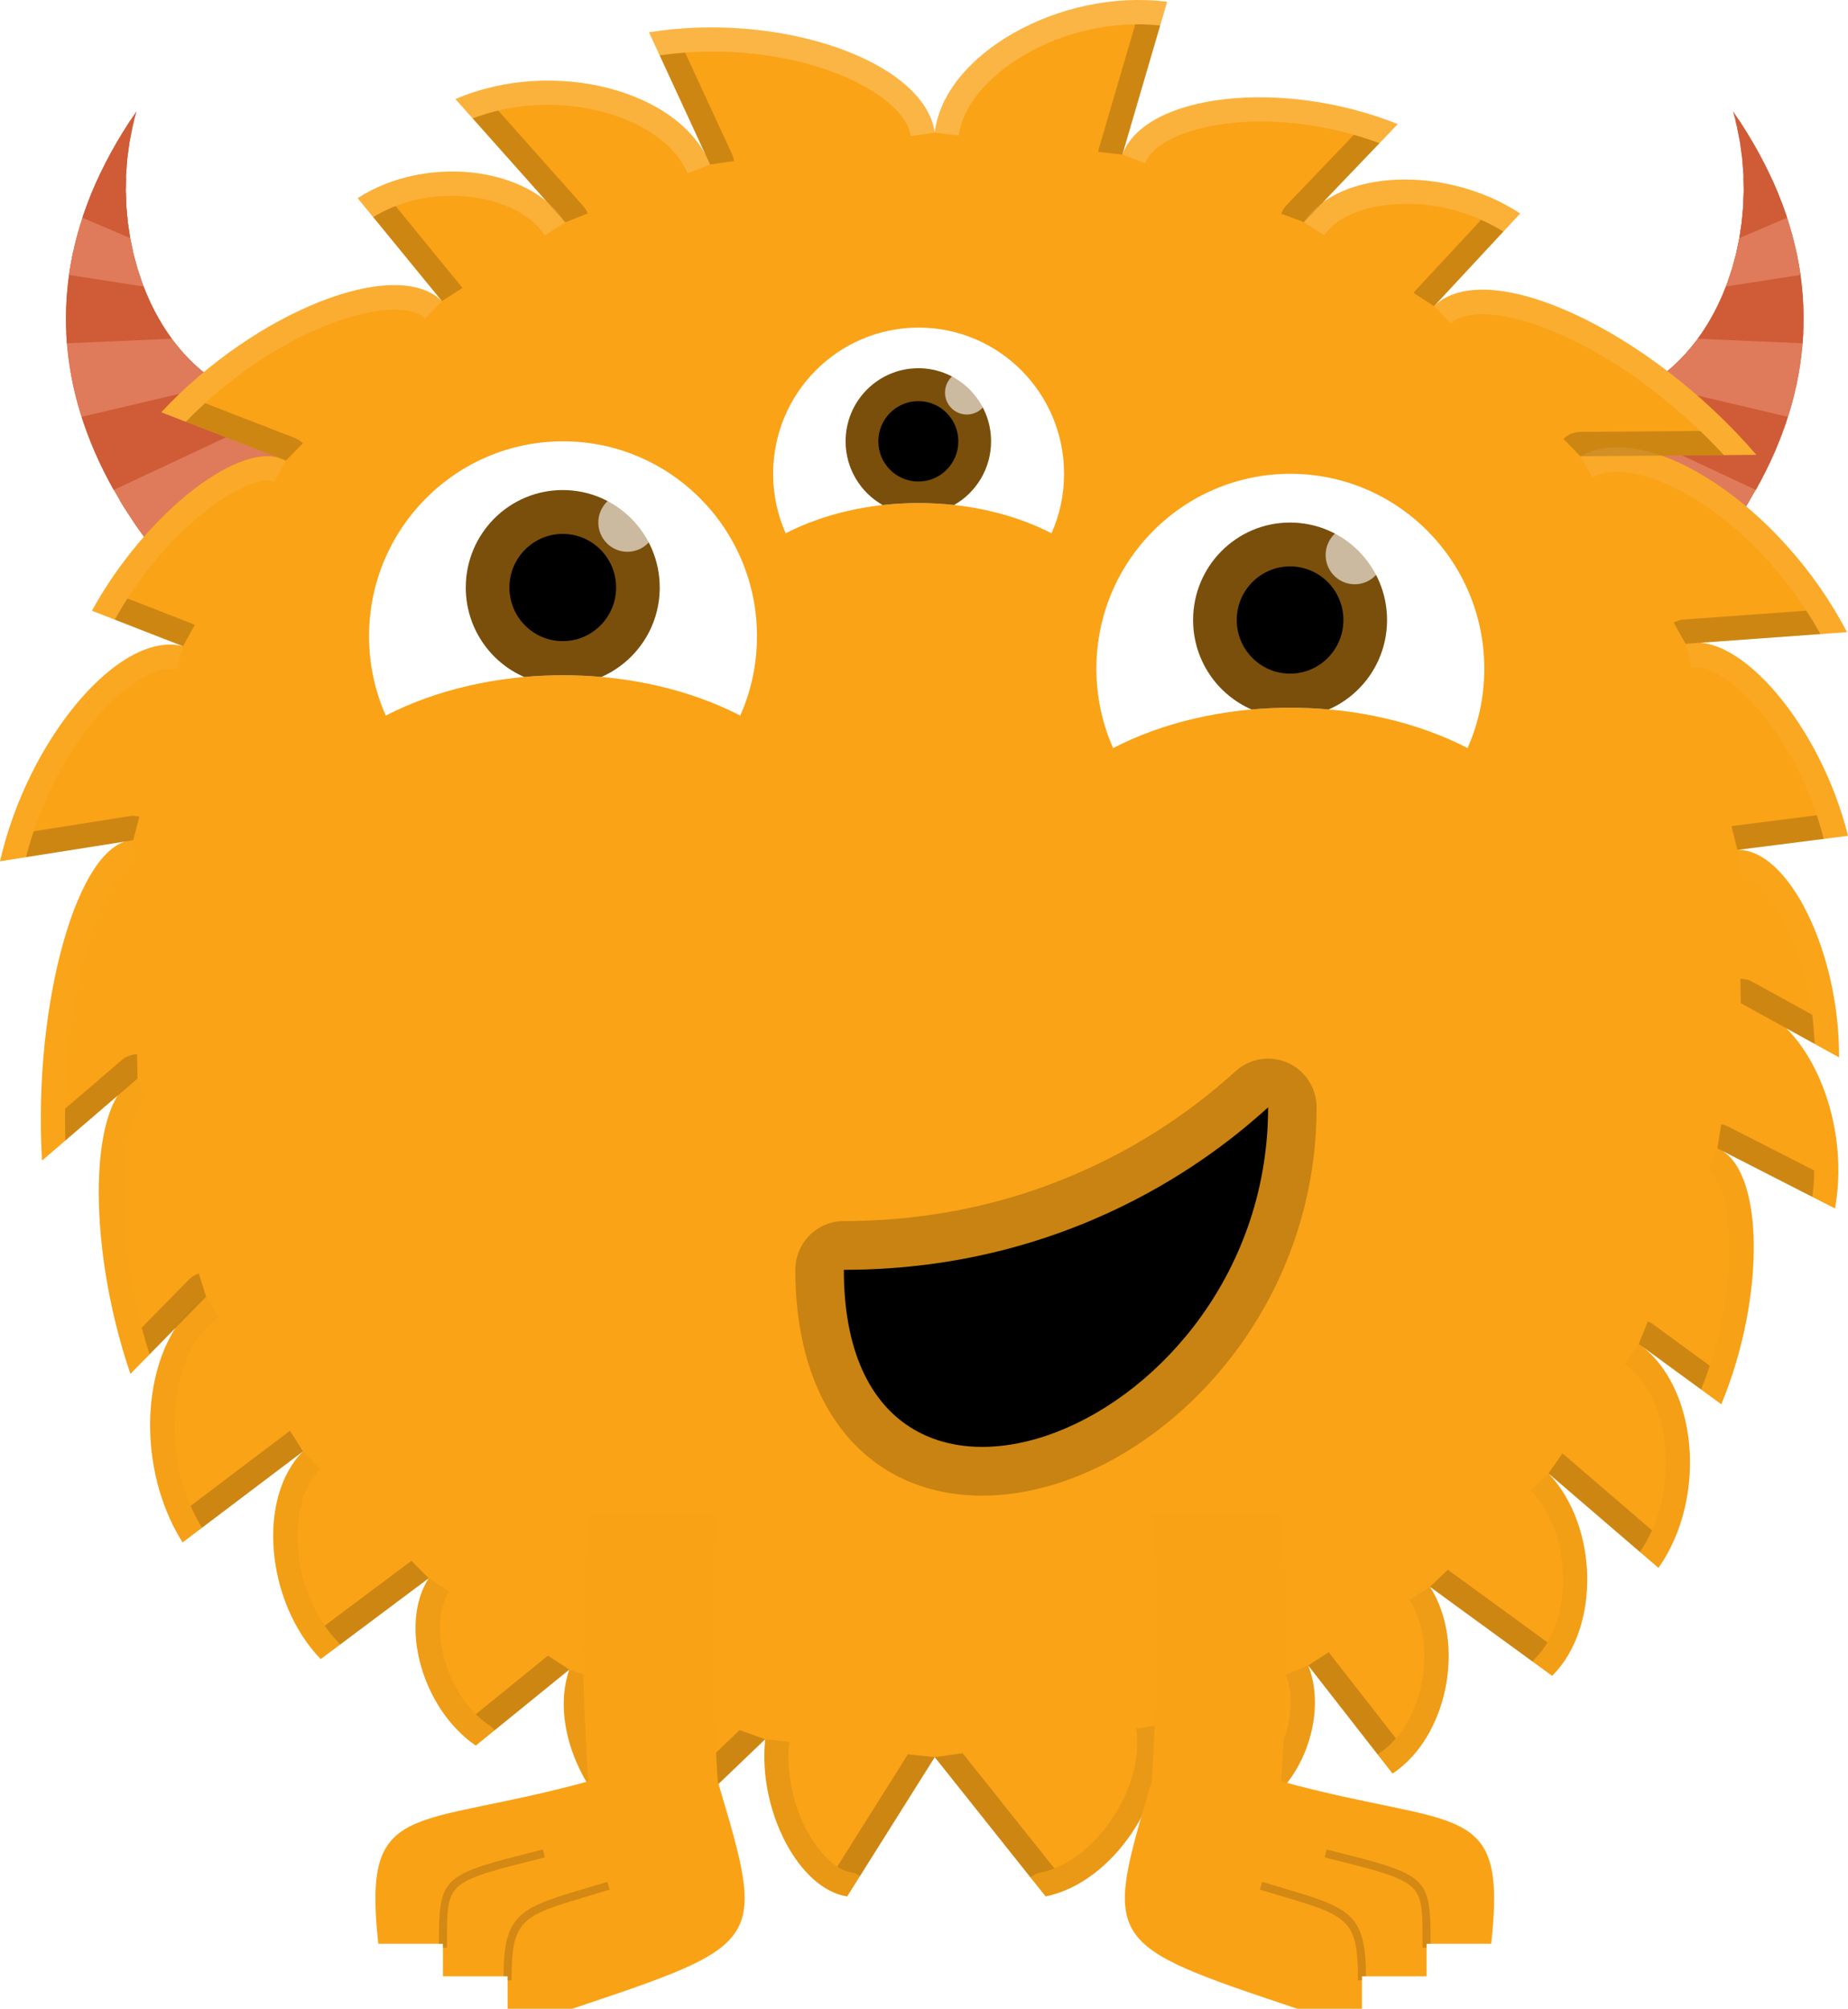 <?xml version="1.0" encoding="iso-8859-1"?>
<!DOCTYPE svg PUBLIC "-//W3C//DTD SVG 1.1//EN" "http://www.w3.org/Graphics/SVG/1.1/DTD/svg11.dtd">
<svg version="1.1" id="buildings_1" xmlns="http://www.w3.org/2000/svg" xmlns:xlink="http://www.w3.org/1999/xlink"
	x="0px" y="0px" width="300px" height="326px" viewBox="0 0 300 326"
	 xml:space="preserve">
	<defs>
		<linearGradient id="paint-id-0" x1="59.913" y1="87.44" x2="59.913" y2="87.44">
			offset="0%" style="stop-color:#000000;stop-opacity:0.15686275;"/>
			offset="100%" style="stop-color:#000000;stop-opacity:0.0;"/>
		</linearGradient>
		<linearGradient id="paint-id-1" x1="59.913" y1="87.44" x2="59.913" y2="87.44">
			offset="0%" style="stop-color:#000000;stop-opacity:0.078431375;"/>
			offset="100%" style="stop-color:#000000;stop-opacity:0.0;"/>
		</linearGradient>
		<linearGradient id="paint-id-2" x1="243.579" y1="87.44" x2="243.579" y2="87.44">
			offset="0%" style="stop-color:#000000;stop-opacity:0.15686275;"/>
			offset="100%" style="stop-color:#000000;stop-opacity:0.0;"/>
		</linearGradient>
		<linearGradient id="paint-id-3" x1="243.579" y1="87.44" x2="243.579" y2="87.44">
			offset="0%" style="stop-color:#000000;stop-opacity:0.078431375;"/>
			offset="100%" style="stop-color:#000000;stop-opacity:0.0;"/>
		</linearGradient>
		<linearGradient id="paint-id-4" x1="20.556" y1="265.717" x2="20.556" y2="265.717">
			offset="0%" style="stop-color:#000000;stop-opacity:0.0;"/>
			offset="100%" style="stop-color:#000000;stop-opacity:0.15686275;"/>
		</linearGradient>
		<linearGradient id="paint-id-5" x1="20.556" y1="253.66" x2="20.556" y2="253.66">
			offset="0%" style="stop-color:#ffffff;stop-opacity:0.0;"/>
			offset="100%" style="stop-color:#ffffff;stop-opacity:0.078431375;"/>
		</linearGradient>
		<linearGradient id="paint-id-6" x1="20.556" y1="71.622" x2="20.556" y2="71.622">
			offset="0%" style="stop-color:#000000;stop-opacity:0.078431375;"/>
			offset="100%" style="stop-color:#000000;stop-opacity:0.0;"/>
		</linearGradient>
		<linearGradient id="paint-id-7" x1="20.556" y1="53.167" x2="20.556" y2="53.167">
			offset="0%" style="stop-color:#000000;stop-opacity:0.078431375;"/>
			offset="100%" style="stop-color:#000000;stop-opacity:0.0;"/>
		</linearGradient>
		<linearGradient id="paint-id-8" x1="20.556" y1="76.895" x2="20.556" y2="76.895">
			offset="0%" style="stop-color:#000000;stop-opacity:0.078431375;"/>
			offset="100%" style="stop-color:#000000;stop-opacity:0.0;"/>
		</linearGradient>
	</defs>
	<g>
		<path style="fill-rule:nonzero;fill:#cf5c36;fill-opacity:1;" d="M 67.749 60.608 L 66.141 61.458 L 64.557 62.23 L 62.996 62.927 L 61.459 63.549 L 59.946 64.099 L 58.457 64.576 L 56.992 64.984 L 55.552 65.323 L 54.138 65.594 L 52.748 65.8 L 51.384 65.941 L 50.046 66.019 L 48.733 66.035 L 47.447 65.991 L 46.188 65.888 L 46.005 65.864 L 46.005 65.864 L 47.64 111.045 L 48.742 111.88 L 52.078 114.272 L 67.749 60.608 Z"/>
		<path style="fill-rule:nonzero;fill:#df7b5a;fill-opacity:1;" d="M 66.757 61.133 L 66.141 61.458 L 64.557 62.23 L 62.996 62.927 L 61.459 63.549 L 59.946 64.099 L 58.457 64.576 L 56.992 64.984 L 55.552 65.323 L 54.138 65.594 L 52.748 65.8 L 51.384 65.941 L 50.046 66.019 L 48.733 66.035 L 47.447 65.991 L 46.188 65.888 L 44.955 65.727 L 43.749 65.511 L 42.57 65.24 L 41.419 64.915 L 40.296 64.539 L 39.2 64.112 L 38.771 63.92 L 30.134 95.353 L 31.121 96.44 L 33.748 99.135 L 36.505 101.784 L 39.388 104.384 L 42.392 106.934 L 45.511 109.433 L 48.742 111.88 L 52.078 114.272 L 53.374 109.835 L 65.956 64.046 L 66.757 61.133 Z"/>
		<path style="fill-rule:nonzero;fill:#cf5c36;fill-opacity:1;" d="M 33.272 60.602 L 19.443 81.2 L 19.443 81.2 L 20.116 82.31 L 22.017 85.218 L 24.073 88.087 L 26.279 90.914 L 28.63 93.699 L 31.121 96.44 L 33.748 99.135 L 36.505 101.784 L 36.984 102.216 L 36.984 102.216 L 60.991 66.456 L 63.516 62.695 L 62.996 62.927 L 61.459 63.549 L 59.946 64.099 L 58.457 64.576 L 56.992 64.984 L 55.552 65.323 L 54.138 65.594 L 52.748 65.8 L 51.384 65.941 L 50.046 66.019 L 48.733 66.035 L 47.447 65.991 L 46.188 65.888 L 44.955 65.727 L 43.749 65.511 L 42.57 65.24 L 41.419 64.915 L 40.296 64.539 L 39.2 64.112 L 38.133 63.636 L 37.095 63.113 L 36.085 62.543 L 35.104 61.929 L 34.152 61.271 L 33.272 60.602 Z"/>
		<path style="fill-rule:nonzero;fill:#df7b5a;fill-opacity:1;" d="M 28.193 55.381 L 13.229 67.594 L 13.229 67.594 L 13.612 68.77 L 14.161 70.309 L 14.755 71.839 L 15.393 73.362 L 16.075 74.875 L 16.799 76.38 L 17.567 77.876 L 18.376 79.363 L 19.226 80.841 L 20.116 82.31 L 22.017 85.218 L 24.073 88.087 L 26.276 90.911 L 26.276 90.911 L 55.756 66.849 L 58.595 64.532 L 58.595 64.532 L 58.457 64.576 L 56.992 64.984 L 55.552 65.323 L 54.138 65.594 L 52.748 65.8 L 51.384 65.941 L 50.046 66.019 L 48.733 66.035 L 47.447 65.991 L 46.188 65.888 L 44.955 65.727 L 43.749 65.511 L 42.57 65.24 L 41.419 64.915 L 40.296 64.539 L 39.2 64.112 L 38.133 63.636 L 37.095 63.113 L 36.085 62.543 L 35.104 61.929 L 34.152 61.271 L 33.23 60.571 L 32.338 59.831 L 31.476 59.051 L 30.644 58.234 L 29.843 57.38 L 29.072 56.491 L 28.332 55.569 L 28.193 55.381 Z"/>
		<path style="fill-rule:nonzero;fill:#cf5c36;fill-opacity:1;" d="M 23.881 47.887 L 10.767 54.028 L 10.767 54.028 L 10.79 54.588 L 10.908 56.191 L 11.076 57.788 L 11.294 59.379 L 11.561 60.962 L 11.877 62.539 L 12.24 64.108 L 12.651 65.67 L 13.108 67.224 L 13.612 68.77 L 14.161 70.309 L 14.755 71.839 L 15.393 73.362 L 16.075 74.875 L 16.799 76.38 L 17.567 77.876 L 18.376 79.363 L 18.461 79.512 L 18.461 79.512 L 47.349 65.983 L 47.349 65.983 L 46.188 65.888 L 44.955 65.727 L 43.749 65.511 L 42.57 65.24 L 41.419 64.915 L 40.296 64.539 L 39.2 64.112 L 38.133 63.636 L 37.095 63.113 L 36.085 62.543 L 35.104 61.929 L 34.152 61.271 L 33.23 60.571 L 32.338 59.831 L 31.476 59.051 L 30.644 58.234 L 29.843 57.38 L 29.072 56.491 L 28.332 55.569 L 27.624 54.615 L 26.947 53.63 L 26.302 52.616 L 25.689 51.573 L 25.109 50.505 L 24.56 49.411 L 24.045 48.293 L 23.881 47.887 Z"/>
		<path style="fill-rule:nonzero;fill:#df7b5a;fill-opacity:1;" d="M 21.142 38.709 L 11.878 40.892 L 11.878 40.892 L 11.734 41.547 L 11.427 43.197 L 11.175 44.84 L 10.978 46.479 L 10.835 48.112 L 10.745 49.74 L 10.708 51.362 L 10.723 52.978 L 10.79 54.588 L 10.908 56.191 L 11.076 57.788 L 11.294 59.379 L 11.561 60.962 L 11.877 62.539 L 12.24 64.108 L 12.651 65.67 L 13.108 67.224 L 13.247 67.649 L 13.247 67.649 L 35.764 62.342 L 35.764 62.342 L 35.104 61.929 L 34.152 61.271 L 33.23 60.571 L 32.338 59.831 L 31.476 59.051 L 30.644 58.234 L 29.843 57.38 L 29.072 56.491 L 28.332 55.569 L 27.624 54.615 L 26.947 53.63 L 26.302 52.616 L 25.689 51.573 L 25.109 50.505 L 24.56 49.411 L 24.045 48.293 L 23.114 45.993 L 22.317 43.615 L 21.656 41.17 L 21.142 38.709 Z"/>
		<path style="fill-rule:nonzero;fill:#cf5c36;fill-opacity:1;" d="M 20.457 28.906 L 15.834 29.108 L 15.834 29.108 L 15.482 29.878 L 14.771 31.557 L 14.119 33.233 L 13.527 34.904 L 12.993 36.572 L 12.516 38.235 L 12.097 39.894 L 11.734 41.547 L 11.427 43.197 L 11.175 44.84 L 10.978 46.479 L 10.835 48.112 L 10.745 49.74 L 10.708 51.362 L 10.723 52.978 L 10.79 54.588 L 10.873 55.712 L 10.873 55.712 L 27.888 54.971 L 27.888 54.971 L 27.624 54.615 L 26.947 53.63 L 26.302 52.616 L 25.689 51.573 L 25.109 50.505 L 24.56 49.411 L 24.045 48.293 L 23.114 45.993 L 22.317 43.615 L 21.656 41.17 L 21.134 38.67 L 20.752 36.126 L 20.512 33.549 L 20.417 30.951 L 20.457 28.906 Z"/>
		<path style="fill-rule:nonzero;fill:#df7b5a;fill-opacity:1;" d="M 21.192 19.493 L 21.031 19.732 L 19.95 21.43 L 18.933 23.126 L 17.978 24.819 L 17.084 26.509 L 16.253 28.195 L 15.482 29.878 L 14.771 31.557 L 14.119 33.233 L 13.527 34.904 L 12.993 36.572 L 12.516 38.235 L 12.097 39.894 L 11.734 41.547 L 11.427 43.197 L 11.209 44.62 L 11.209 44.62 L 23.319 46.499 L 23.319 46.499 L 23.114 45.993 L 22.317 43.615 L 21.656 41.17 L 21.134 38.67 L 20.752 36.126 L 20.512 33.549 L 20.417 30.951 L 20.468 28.342 L 20.667 25.735 L 21.017 23.139 L 21.519 20.568 L 21.759 19.581 L 21.759 19.581 L 21.192 19.493 Z"/>
		<path style="fill-rule:nonzero;fill:#cf5c36;fill-opacity:1;" d="M 22.176 18.031 L 21.031 19.732 L 19.95 21.43 L 18.933 23.126 L 17.978 24.819 L 17.084 26.509 L 16.253 28.195 L 15.482 29.878 L 14.771 31.557 L 14.119 33.233 L 13.527 34.904 L 13.388 35.337 L 13.388 35.337 L 21.131 38.646 L 21.131 38.646 L 20.752 36.126 L 20.512 33.549 L 20.417 30.951 L 20.468 28.342 L 20.667 25.735 L 21.017 23.139 L 21.519 20.568 L 21.828 19.294 L 22.176 18.031 Z"/>
		<path style="fill-rule:nonzero;fill:url(#paint-id-0);fill-opacity:1;" d="M 52.078 114.272 C 15.94 89.047 -2.929 54.343 22.176 18.031 C 14.341 44.863 33.209 79.568 67.749 60.608 Z"/>
		<path style="fill-rule:nonzero;fill:url(#paint-id-1);fill-opacity:1;" d="M 52.078 114.272 C 15.94 89.047 -2.929 54.343 22.176 18.031 C 8.68 34.452 15.94 89.047 59.913 87.44 Z"/>
		<path style="fill-rule:nonzero;fill:#cf5c36;fill-opacity:1;" d="M 235.744 60.608 L 251.414 114.272 L 254.751 111.88 L 255.853 111.045 L 257.488 65.864 L 257.488 65.864 L 257.305 65.888 L 256.045 65.991 L 254.759 66.035 L 253.447 66.019 L 252.109 65.941 L 250.745 65.8 L 249.355 65.594 L 247.94 65.323 L 246.5 64.984 L 245.036 64.576 L 243.547 64.099 L 242.034 63.549 L 240.497 62.927 L 238.936 62.23 L 237.352 61.458 L 235.744 60.608 Z"/>
		<path style="fill-rule:nonzero;fill:#df7b5a;fill-opacity:1;" d="M 236.736 61.133 L 237.537 64.046 L 250.119 109.836 L 251.414 114.272 L 254.751 111.88 L 257.981 109.433 L 261.101 106.934 L 264.105 104.384 L 266.988 101.784 L 269.745 99.135 L 272.372 96.44 L 273.359 95.353 L 273.359 95.353 L 264.722 63.92 L 264.292 64.112 L 263.197 64.539 L 262.074 64.915 L 260.922 65.24 L 259.744 65.511 L 258.538 65.727 L 257.305 65.888 L 256.045 65.991 L 254.759 66.035 L 253.447 66.019 L 252.109 65.941 L 250.745 65.8 L 249.355 65.594 L 247.94 65.323 L 246.5 64.984 L 245.036 64.576 L 243.547 64.099 L 242.034 63.549 L 240.497 62.927 L 238.936 62.23 L 237.352 61.458 L 236.736 61.133 Z"/>
		<path style="fill-rule:nonzero;fill:#cf5c36;fill-opacity:1;" d="M 270.221 60.602 L 269.34 61.271 L 268.389 61.929 L 267.408 62.543 L 266.398 63.113 L 265.359 63.636 L 264.292 64.112 L 263.197 64.539 L 262.074 64.915 L 260.922 65.24 L 259.744 65.511 L 258.538 65.727 L 257.305 65.888 L 256.045 65.991 L 254.759 66.035 L 253.447 66.019 L 252.109 65.941 L 250.745 65.8 L 249.355 65.594 L 247.94 65.323 L 246.5 64.984 L 245.036 64.576 L 243.547 64.099 L 242.034 63.549 L 240.497 62.927 L 239.976 62.695 L 242.502 66.456 L 266.508 102.216 L 266.988 101.784 L 269.745 99.135 L 272.372 96.44 L 274.863 93.699 L 277.214 90.914 L 279.42 88.087 L 281.475 85.218 L 283.376 82.31 L 284.049 81.2 L 270.221 60.602 Z"/>
		<path style="fill-rule:nonzero;fill:#df7b5a;fill-opacity:1;" d="M 275.3 55.381 L 275.16 55.569 L 274.421 56.491 L 273.65 57.38 L 272.849 58.234 L 272.017 59.051 L 271.154 59.831 L 270.262 60.571 L 269.34 61.271 L 268.389 61.929 L 267.408 62.543 L 266.398 63.113 L 265.359 63.636 L 264.292 64.112 L 263.197 64.539 L 262.074 64.915 L 260.922 65.24 L 259.744 65.511 L 258.538 65.727 L 257.305 65.888 L 256.045 65.991 L 254.759 66.035 L 253.447 66.019 L 252.109 65.941 L 250.745 65.8 L 249.355 65.594 L 247.94 65.323 L 246.5 64.984 L 245.036 64.576 L 244.897 64.532 L 244.897 64.532 L 247.737 66.849 L 277.217 90.911 L 279.42 88.087 L 281.475 85.218 L 283.376 82.31 L 284.267 80.841 L 285.117 79.363 L 285.926 77.876 L 286.693 76.38 L 287.418 74.875 L 288.1 73.362 L 288.738 71.839 L 289.332 70.309 L 289.881 68.77 L 290.264 67.594 L 275.3 55.381 Z"/>
		<path style="fill-rule:nonzero;fill:#cf5c36;fill-opacity:1;" d="M 279.612 47.887 L 279.447 48.293 L 278.932 49.411 L 278.384 50.505 L 277.803 51.573 L 277.19 52.616 L 276.546 53.63 L 275.869 54.615 L 275.16 55.569 L 274.421 56.491 L 273.65 57.38 L 272.849 58.234 L 272.017 59.051 L 271.154 59.831 L 270.262 60.571 L 269.34 61.271 L 268.389 61.929 L 267.408 62.543 L 266.398 63.113 L 265.359 63.636 L 264.292 64.112 L 263.197 64.539 L 262.074 64.915 L 260.922 65.24 L 259.744 65.511 L 258.538 65.727 L 257.305 65.888 L 256.144 65.983 L 256.144 65.983 L 285.032 79.512 L 285.117 79.363 L 285.926 77.876 L 286.693 76.38 L 287.418 74.875 L 288.1 73.362 L 288.738 71.839 L 289.332 70.309 L 289.881 68.77 L 290.384 67.224 L 290.842 65.67 L 291.252 64.108 L 291.616 62.539 L 291.932 60.962 L 292.199 59.379 L 292.416 57.788 L 292.585 56.191 L 292.702 54.588 L 292.726 54.028 L 279.612 47.887 Z"/>
		<path style="fill-rule:nonzero;fill:#df7b5a;fill-opacity:1;" d="M 282.35 38.709 L 281.836 41.17 L 281.176 43.615 L 280.379 45.993 L 279.447 48.293 L 278.932 49.411 L 278.384 50.505 L 277.803 51.573 L 277.19 52.616 L 276.546 53.63 L 275.869 54.615 L 275.16 55.569 L 274.421 56.491 L 273.65 57.38 L 272.849 58.234 L 272.017 59.051 L 271.154 59.831 L 270.262 60.571 L 269.34 61.271 L 268.389 61.929 L 267.728 62.342 L 290.246 67.649 L 290.384 67.224 L 290.842 65.67 L 291.252 64.108 L 291.616 62.539 L 291.932 60.962 L 292.199 59.379 L 292.416 57.788 L 292.585 56.191 L 292.702 54.588 L 292.769 52.978 L 292.784 51.362 L 292.748 49.74 L 292.658 48.112 L 292.515 46.479 L 292.317 44.84 L 292.066 43.197 L 291.759 41.547 L 291.615 40.892 L 282.35 38.709 Z"/>
		<path style="fill-rule:nonzero;fill:#cf5c36;fill-opacity:1;" d="M 283.036 28.906 L 283.076 30.951 L 282.98 33.549 L 282.741 36.126 L 282.359 38.67 L 281.836 41.17 L 281.176 43.615 L 280.379 45.993 L 279.447 48.293 L 278.932 49.411 L 278.384 50.505 L 277.803 51.573 L 277.19 52.616 L 276.546 53.63 L 275.869 54.615 L 275.604 54.971 L 275.604 54.971 L 292.62 55.712 L 292.62 55.712 L 292.702 54.588 L 292.769 52.978 L 292.784 51.362 L 292.748 49.74 L 292.658 48.112 L 292.515 46.479 L 292.317 44.84 L 292.066 43.197 L 291.759 41.547 L 291.396 39.894 L 290.976 38.235 L 290.5 36.572 L 289.966 34.904 L 289.373 33.233 L 288.722 31.557 L 288.011 29.878 L 287.658 29.108 L 283.036 28.906 Z"/>
		<path style="fill-rule:nonzero;fill:#df7b5a;fill-opacity:1;" d="M 282.3 19.493 L 281.734 19.581 L 281.973 20.568 L 282.476 23.139 L 282.825 25.735 L 283.025 28.342 L 283.076 30.951 L 282.98 33.549 L 282.741 36.126 L 282.359 38.67 L 281.836 41.17 L 281.176 43.615 L 280.379 45.993 L 280.174 46.499 L 292.284 44.62 L 292.066 43.197 L 291.759 41.547 L 291.396 39.894 L 290.976 38.235 L 290.5 36.572 L 289.966 34.904 L 289.373 33.233 L 288.722 31.557 L 288.011 29.878 L 287.24 28.195 L 286.408 26.509 L 285.515 24.819 L 284.56 23.126 L 283.542 21.43 L 282.461 19.732 L 282.3 19.493 Z"/>
		<path style="fill-rule:nonzero;fill:#cf5c36;fill-opacity:1;" d="M 281.317 18.031 L 281.665 19.294 L 281.973 20.568 L 282.476 23.139 L 282.825 25.735 L 283.025 28.342 L 283.076 30.951 L 282.98 33.549 L 282.741 36.126 L 282.362 38.646 L 290.104 35.337 L 289.966 34.904 L 289.373 33.233 L 288.722 31.557 L 288.011 29.878 L 287.24 28.195 L 286.408 26.509 L 285.515 24.819 L 284.56 23.126 L 283.542 21.43 L 282.461 19.732 L 281.317 18.031 Z"/>
		<path style="fill-rule:nonzero;fill:url(#paint-id-2);fill-opacity:1;" d="M 251.414 114.272 C 287.553 89.047 306.421 54.343 281.317 18.031 C 289.152 44.863 270.283 79.568 235.744 60.608 Z"/>
		<path style="fill-rule:nonzero;fill:url(#paint-id-3);fill-opacity:1;" d="M 251.414 114.272 C 287.553 89.047 306.421 54.343 281.317 18.031 C 294.813 34.452 287.553 89.047 243.579 87.44 Z"/>
		<path style="fill-rule:nonzero;fill:#000000;fill-opacity:0.157;" d="M 88.128 300.155 L 87.492 300.315 L 82.247 301.656 L 80.112 302.246 L 78.272 302.81 L 76.707 303.371 L 75.393 303.95 L 74.309 304.568 L 73.846 304.899 L 73.432 305.247 L 73.065 305.616 L 72.742 306.008 L 72.459 306.427 L 72.214 306.874 L 72.005 307.352 L 71.828 307.865 L 71.562 309.003 L 71.393 310.309 L 71.3 311.805 L 71.26 313.513 L 71.252 315.455 L 71.908 315.455 L 71.908 316.114 L 72.564 316.114 L 72.564 315.455 L 72.577 312.127 L 72.63 310.77 L 72.746 309.59 L 72.948 308.566 L 73.09 308.105 L 73.262 307.676 L 73.468 307.276 L 73.711 306.901 L 73.993 306.55 L 74.319 306.219 L 74.69 305.906 L 75.111 305.609 L 76.109 305.049 L 77.34 304.52 L 78.826 304.001 L 80.592 303.469 L 82.662 302.905 L 87.81 301.594 L 88.446 301.434 L 88.128 300.155 Z M 215.365 300.155 L 215.047 301.434 L 215.683 301.594 L 220.831 302.905 L 222.9 303.469 L 224.666 304.001 L 226.153 304.52 L 227.383 305.049 L 228.382 305.609 L 228.802 305.906 L 229.174 306.219 L 229.499 306.55 L 229.782 306.901 L 230.025 307.276 L 230.231 307.676 L 230.403 308.105 L 230.544 308.566 L 230.747 309.59 L 230.863 310.77 L 230.916 312.127 L 230.929 315.455 L 230.929 316.114 L 231.585 316.114 L 231.585 315.455 L 232.241 315.455 L 232.232 313.513 L 232.193 311.805 L 232.099 310.309 L 231.931 309.003 L 231.664 307.865 L 231.488 307.352 L 231.278 306.874 L 231.034 306.427 L 230.751 306.008 L 230.427 305.616 L 230.06 305.247 L 229.646 304.899 L 229.184 304.568 L 228.1 303.95 L 226.786 303.371 L 225.22 302.81 L 223.381 302.246 L 221.246 301.656 L 216.001 300.315 L 215.365 300.155 Z M 98.586 305.407 L 97.957 305.596 L 95.398 306.36 L 91.661 307.491 L 90.063 308.015 L 88.636 308.534 L 87.37 309.065 L 86.257 309.626 L 85.289 310.235 L 84.458 310.909 L 83.755 311.665 L 83.173 312.521 L 82.703 313.494 L 82.337 314.602 L 82.067 315.861 L 81.884 317.291 L 81.78 318.907 L 81.747 320.727 L 82.403 320.727 L 82.403 321.386 L 83.059 321.386 L 83.059 320.727 L 83.083 319.074 L 83.161 317.611 L 83.303 316.32 L 83.521 315.186 L 83.824 314.192 L 84.223 313.32 L 84.728 312.553 L 85.35 311.875 L 86.099 311.269 L 86.985 310.719 L 88.019 310.206 L 89.211 309.714 L 90.572 309.227 L 92.112 308.728 L 95.77 307.624 L 98.334 306.859 L 98.963 306.669 L 98.586 305.407 Z M 204.907 305.407 L 204.53 306.669 L 205.158 306.859 L 207.723 307.624 L 211.381 308.728 L 212.921 309.227 L 214.281 309.714 L 215.474 310.206 L 216.508 310.719 L 217.394 311.269 L 218.143 311.875 L 218.764 312.553 L 219.27 313.32 L 219.669 314.192 L 219.972 315.186 L 220.189 316.32 L 220.332 317.611 L 220.41 319.074 L 220.434 320.727 L 220.434 321.386 L 221.09 321.386 L 221.09 320.727 L 221.746 320.727 L 221.713 318.907 L 221.609 317.291 L 221.426 315.861 L 221.156 314.602 L 220.79 313.494 L 220.32 312.521 L 219.738 311.665 L 219.035 310.909 L 218.204 310.235 L 217.236 309.626 L 216.123 309.065 L 214.857 308.534 L 213.429 308.015 L 211.832 307.491 L 208.095 306.36 L 205.535 305.596 L 204.907 305.407 Z"/>
		<path style="fill-rule:nonzero;fill:#faa317;fill-opacity:1;" d="M 151.746 21.531 L 151.746 21.531 C 150.11 9.977 126.843 1.806 105.36 5.241 L 115.268 26.694 L 115.268 26.694 C 110.473 14.595 89.742 9.271 73.939 16.081 L 91.755 36.089 L 91.755 36.089 C 85.999 26.994 69.1 25.023 58.065 32.16 L 71.744 48.87 L 71.744 48.87 C 64.279 41.495 41.425 50.542 26.183 66.907 L 46.411 74.76 L 46.411 74.76 C 39.51 70.891 23.716 83.109 14.924 99.118 L 29.709 104.881 L 29.709 104.881 C 19.504 102.229 4.602 119.733 -2.4868996E-14 139.777 L 21.636 136.359 L 21.636 136.359 C 12.748 136.521 5.315 162.601 6.817 188.352 L 22.324 175.039 L 22.324 175.039 C 14.438 177.555 13.861 201.595 21.174 222.967 L 33.464 210.438 L 33.464 210.438 C 23.151 216.96 21.231 236.966 29.635 250.322 L 49.182 235.55 L 49.182 235.55 C 41.675 243.068 43.118 259.975 52.059 269.255 L 69.599 256.132 L 69.599 256.132 C 64.716 263.719 68.548 277.343 77.237 283.293 L 92.425 270.954 L 92.425 270.954 C 88.925 280.861 95.923 295.102 106.377 299.345 L 124.219 282.261 L 124.219 282.261 C 123.004 293.787 129.681 306.584 137.531 307.773 L 151.746 285.168 L 151.746 285.168 L 151.746 285.168 L 169.739 307.768 C 180.68 305.576 190.022 291.63 188.364 279.965 L 188.364 279.965 L 203.149 294.041 C 211.078 290.531 215.702 278.613 212.368 270.281 L 212.368 270.281 L 226.061 287.833 C 234.984 281.944 238.034 266.741 232.141 257.524 L 232.141 257.524 L 251.972 271.974 C 259.812 264.18 259.512 247.698 251.374 239.115 L 251.374 239.115 L 269.232 254.457 C 277.223 243.104 275.62 224.876 266.035 218.116 L 266.035 218.116 L 279.435 227.899 C 286.721 210.29 286.397 189.456 278.788 186.363 L 278.788 186.363 L 297.889 196.123 C 300.597 181.214 292.93 164.503 282.604 162.808 L 282.604 162.808 L 298.544 171.601 C 298.65 154.63 290.376 137.741 282.048 137.931 L 282.048 137.931 L 300.0 135.644 C 295.597 117.883 282.368 102.255 273.628 104.487 L 273.628 104.487 L 299.832 102.591 C 289.214 82.15 267.502 67.831 256.548 74.045 L 256.548 74.045 L 285.128 73.815 C 267.552 53.419 241.305 41.32 232.801 49.693 L 232.801 49.693 L 246.781 34.651 C 234.785 26.749 217.175 27.454 211.672 36.056 L 211.672 36.056 L 226.91 20.141 C 208.297 12.666 185.871 15.153 182.2 25.101 L 182.2 25.101 L 189.466 0.29 C 172.164 -1.911 153.244 8.744 151.746 21.531 L 151.746 21.531 Z"/>
		<path style="fill-rule:nonzero;fill:#ffffff;fill-opacity:0.196;" d="M 115.471 4.449 L 113.454 4.48 L 111.43 4.574 L 109.403 4.731 L 107.378 4.952 L 105.36 5.241 L 107.088 8.982 L 108.921 8.75 L 110.91 8.563 L 112.874 8.441 L 114.812 8.381 L 116.721 8.38 L 118.599 8.438 L 120.442 8.55 L 122.249 8.714 L 124.016 8.929 L 125.741 9.191 L 127.422 9.499 L 129.055 9.849 L 130.639 10.24 L 132.171 10.668 L 133.648 11.133 L 135.067 11.63 L 136.426 12.157 L 137.723 12.713 L 138.954 13.295 L 140.118 13.9 L 141.211 14.525 L 142.231 15.17 L 143.176 15.83 L 144.042 16.503 L 144.828 17.188 L 145.53 17.882 L 146.147 18.581 L 146.675 19.285 L 147.112 19.99 L 147.455 20.693 L 147.702 21.394 L 147.849 22.083 L 151.746 21.531 L 151.53 20.458 L 151.192 19.406 L 150.735 18.377 L 150.165 17.373 L 149.484 16.394 L 148.699 15.443 L 147.813 14.52 L 146.829 13.628 L 146.751 13.566 L 145.754 12.768 L 144.59 11.941 L 143.342 11.149 L 142.015 10.393 L 140.612 9.676 L 139.139 8.997 L 137.599 8.36 L 137.193 8.209 L 135.996 7.765 L 134.335 7.214 L 132.62 6.708 L 130.856 6.249 L 129.046 5.839 L 127.196 5.479 L 125.308 5.17 L 123.389 4.914 L 121.441 4.712 L 119.469 4.566 L 117.478 4.478 L 115.471 4.449 Z"/>
		<path style="fill-rule:nonzero;fill:#000000;fill-opacity:0.176;" d="M 111.224 8.544 L 110.91 8.563 L 108.921 8.75 L 107.088 8.982 L 115.268 26.694 L 119.148 26.145 L 119.1 25.786 L 118.989 25.404 L 118.838 25.029 L 111.224 8.544 Z"/>
		<path style="fill-rule:nonzero;fill:#ffffff;fill-opacity:0.161;" d="M 89.561 13.088 L 87.978 13.095 L 86.389 13.165 L 84.799 13.298 L 83.21 13.495 L 81.628 13.757 L 80.055 14.085 L 78.496 14.481 L 76.955 14.945 L 75.434 15.478 L 73.939 16.081 L 76.734 19.22 L 77.611 18.891 L 79.01 18.439 L 80.418 18.051 L 81.83 17.727 L 83.245 17.464 L 84.658 17.262 L 86.069 17.119 L 87.472 17.033 L 88.867 17.003 L 90.249 17.027 L 91.615 17.103 L 92.964 17.231 L 94.291 17.408 L 95.594 17.634 L 96.87 17.905 L 98.117 18.222 L 99.33 18.583 L 100.508 18.985 L 101.647 19.427 L 102.745 19.909 L 103.798 20.428 L 104.804 20.982 L 105.759 21.571 L 106.661 22.192 L 107.507 22.845 L 108.294 23.527 L 109.019 24.237 L 109.679 24.974 L 110.271 25.736 L 110.793 26.522 L 111.241 27.329 L 111.611 28.155 L 115.268 26.694 L 114.773 25.579 L 114.188 24.506 L 113.517 23.474 L 112.764 22.485 L 111.933 21.539 L 111.028 20.638 L 110.052 19.782 L 109.01 18.973 L 107.905 18.212 L 106.741 17.499 L 105.522 16.836 L 104.251 16.223 L 102.933 15.662 L 101.571 15.153 L 100.169 14.697 L 98.732 14.296 L 97.262 13.951 L 95.763 13.661 L 94.24 13.43 L 92.696 13.256 L 91.135 13.142 L 89.561 13.088 Z"/>
		<path style="fill-rule:nonzero;fill:#000000;fill-opacity:0.176;" d="M 80.88 17.945 L 80.418 18.051 L 79.01 18.439 L 77.611 18.891 L 76.734 19.22 L 91.755 36.089 L 95.4 34.633 L 95.158 34.1 L 94.942 33.767 L 94.689 33.452 L 80.88 17.945 Z"/>
		<path style="fill-rule:nonzero;fill:#ffffff;fill-opacity:0.137;" d="M 73.277 27.838 L 72.056 27.869 L 70.833 27.948 L 69.609 28.077 L 68.389 28.255 L 67.175 28.484 L 65.97 28.763 L 64.779 29.093 L 63.602 29.474 L 62.445 29.907 L 61.309 30.391 L 60.199 30.928 L 59.116 31.518 L 58.065 32.16 L 58.065 32.16 L 60.589 35.244 L 61.225 34.86 L 62.184 34.345 L 63.163 33.88 L 64.159 33.464 L 65.169 33.095 L 66.191 32.774 L 67.222 32.499 L 68.26 32.27 L 69.302 32.086 L 70.345 31.945 L 71.387 31.847 L 72.426 31.791 L 73.458 31.777 L 74.481 31.803 L 75.493 31.868 L 76.491 31.972 L 77.472 32.114 L 78.434 32.293 L 79.374 32.508 L 80.29 32.759 L 81.179 33.044 L 82.038 33.363 L 82.865 33.714 L 83.657 34.097 L 84.412 34.512 L 85.127 34.956 L 85.8 35.43 L 86.427 35.933 L 87.007 36.463 L 87.536 37.02 L 88.013 37.603 L 88.434 38.211 L 91.755 36.089 L 91.184 35.258 L 90.55 34.468 L 89.857 33.721 L 89.108 33.016 L 88.306 32.355 L 87.454 31.738 L 86.556 31.164 L 85.615 30.635 L 84.633 30.15 L 83.613 29.71 L 82.56 29.316 L 81.475 28.967 L 80.363 28.665 L 79.226 28.409 L 78.067 28.2 L 76.89 28.038 L 75.697 27.923 L 74.491 27.857 L 73.277 27.838 Z"/>
		<path style="fill-rule:nonzero;fill:#000000;fill-opacity:0.176;" d="M 64.212 33.444 L 64.159 33.464 L 63.163 33.88 L 62.184 34.345 L 61.225 34.86 L 60.589 35.244 L 71.744 48.87 L 75.063 46.75 L 75.024 46.683 L 74.784 46.358 L 64.212 33.444 Z"/>
		<path style="fill-rule:nonzero;fill:#ffffff;fill-opacity:0.114;" d="M 63.619 46.275 L 62.305 46.342 L 60.939 46.489 L 59.525 46.716 L 58.066 47.021 L 56.569 47.402 L 55.035 47.858 L 53.471 48.386 L 51.88 48.986 L 51.88 48.986 L 51.88 48.986 L 50.266 49.655 L 49.532 49.987 L 49.532 49.987 L 48.633 50.393 L 46.986 51.196 L 46.986 51.196 L 46.986 51.196 L 45.328 52.064 L 43.665 52.995 L 42 53.987 L 42 53.987 L 40.338 55.038 L 38.682 56.148 L 37.037 57.314 L 35.408 58.534 L 35.408 58.534 L 35.408 58.534 L 33.797 59.807 L 33.332 60.196 L 32.21 61.131 L 30.651 62.505 L 29.124 63.927 L 27.633 65.395 L 26.183 66.907 L 30.161 68.452 L 30.161 68.452 L 30.213 68.398 L 31.703 66.917 L 33.208 65.502 L 34.723 64.153 L 36.246 62.87 L 37.773 61.652 L 39.301 60.499 L 40.827 59.41 L 42.349 58.385 L 43.861 57.423 L 45.362 56.524 L 46.849 55.687 L 48.317 54.913 L 49.765 54.199 L 51.187 53.547 L 52.583 52.955 L 53.947 52.423 L 55.278 51.951 L 56.571 51.537 L 57.824 51.182 L 59.034 50.886 L 60.196 50.647 L 61.309 50.465 L 62.369 50.34 L 63.372 50.271 L 64.315 50.258 L 65.196 50.301 L 66.011 50.398 L 66.757 50.549 L 67.431 50.755 L 68.028 51.014 L 68.548 51.325 L 68.985 51.69 L 68.985 51.69 L 71.744 48.87 L 71 48.226 L 70.17 47.677 L 69.258 47.221 L 68.268 46.856 L 67.205 46.581 L 66.073 46.393 L 64.877 46.292 L 63.619 46.275 Z"/>
		<path style="fill-rule:nonzero;fill:#000000;fill-opacity:0.176;" d="M 33.291 65.428 L 33.208 65.502 L 31.703 66.917 L 30.213 68.398 L 30.161 68.452 L 30.161 68.452 L 45.034 74.225 L 45.034 74.225 L 45.034 74.225 L 45.034 74.225 L 46.411 74.76 L 49.169 71.942 L 49.147 71.916 L 48.541 71.434 L 48.198 71.236 L 47.83 71.071 L 33.291 65.428 Z"/>
		<path style="fill-rule:nonzero;fill:#ffffff;fill-opacity:0.078;" d="M 43.438 74.039 L 42.586 74.078 L 41.696 74.199 L 40.772 74.402 L 39.816 74.682 L 38.832 75.039 L 37.821 75.47 L 36.787 75.973 L 35.734 76.546 L 34.663 77.185 L 33.578 77.89 L 32.481 78.657 L 31.377 79.485 L 30.266 80.371 L 29.153 81.313 L 28.04 82.308 L 26.931 83.356 L 25.827 84.452 L 24.733 85.595 L 23.65 86.784 L 22.583 88.014 L 21.533 89.285 L 20.503 90.594 L 19.498 91.938 L 18.518 93.317 L 17.569 94.726 L 16.651 96.164 L 15.769 97.629 L 14.924 99.118 L 18.632 100.564 L 18.632 100.564 L 19.394 99.234 L 20.304 97.738 L 21.234 96.298 L 22.181 94.913 L 23.142 93.582 L 24.114 92.306 L 25.095 91.085 L 26.082 89.918 L 28.063 87.749 L 30.035 85.799 L 31.976 84.065 L 33.866 82.55 L 35.681 81.252 L 37.401 80.17 L 39.004 79.305 L 40.467 78.656 L 41.769 78.222 L 42.353 78.087 L 42.889 78.005 L 43.374 77.976 L 43.804 78.002 L 44.179 78.081 L 44.494 78.214 L 44.496 78.215 L 46.411 74.76 L 45.739 74.444 L 45.017 74.22 L 44.249 74.086 L 43.438 74.039 Z"/>
		<path style="fill-rule:nonzero;fill:#000000;fill-opacity:0.176;" d="M 20.699 97.128 L 20.304 97.738 L 19.394 99.234 L 18.632 100.564 L 18.632 100.564 L 29.709 104.881 L 31.622 101.43 L 31.5 101.36 L 31.132 101.195 L 20.699 97.128 Z"/>
		<path style="fill-rule:nonzero;fill:#ffffff;fill-opacity:0.043;" d="M 27.744 104.616 L 26.727 104.652 L 25.691 104.797 L 24.638 105.047 L 23.572 105.399 L 22.495 105.85 L 21.409 106.396 L 20.318 107.035 L 19.223 107.762 L 18.129 108.576 L 17.038 109.472 L 15.952 110.447 L 14.874 111.499 L 13.807 112.624 L 12.754 113.818 L 11.717 115.079 L 10.699 116.403 L 10.605 116.534 L 9.703 117.787 L 8.911 118.962 L 8.911 118.962 L 8.732 119.228 L 7.788 120.722 L 6.874 122.267 L 5.994 123.859 L 5.149 125.495 L 4.342 127.172 L 3.743 128.513 L 3.743 128.513 L 3.576 128.886 L 2.855 130.635 L 2.179 132.414 L 1.554 134.221 L 0.98 136.053 L 0.461 137.906 L -2.4868996E-14 139.777 L -2.4868996E-14 139.777 L 4.217 139.111 L 4.217 139.111 L 4.691 137.381 L 5.24 135.586 L 5.833 133.838 L 6.466 132.139 L 7.137 130.49 L 7.841 128.891 L 8.577 127.344 L 9.342 125.85 L 10.132 124.409 L 10.946 123.024 L 11.779 121.695 L 12.629 120.423 L 13.493 119.21 L 14.368 118.055 L 15.251 116.962 L 16.14 115.93 L 17.031 114.961 L 17.922 114.056 L 18.81 113.216 L 19.691 112.442 L 20.563 111.735 L 21.423 111.096 L 22.268 110.527 L 23.096 110.028 L 23.902 109.601 L 24.685 109.247 L 25.441 108.967 L 26.168 108.761 L 26.863 108.631 L 27.522 108.579 L 28.143 108.605 L 28.723 108.71 L 28.727 108.711 L 29.709 104.881 L 28.739 104.691 L 27.744 104.616 Z"/>
		<path style="fill-rule:nonzero;fill:#000000;fill-opacity:0.176;" d="M 21.821 132.408 L 21.425 132.41 L 21.025 132.453 L 5.47 134.91 L 5.24 135.586 L 4.691 137.381 L 4.217 139.111 L 4.217 139.111 L 20.499 136.539 L 20.499 136.539 L 20.499 136.539 L 20.499 136.539 L 21.636 136.359 L 22.618 132.532 L 22.586 132.52 L 21.821 132.408 Z"/>
		<path style="fill-rule:nonzero;fill:#ffffff;fill-opacity:0.012;" d="M 21.636 136.359 L 20.807 136.449 L 19.988 136.687 L 19.181 137.066 L 19.181 137.066 L 19.181 137.066 L 18.386 137.584 L 17.605 138.233 L 16.839 139.011 L 16.09 139.911 L 15.36 140.93 L 14.648 142.062 L 13.958 143.303 L 13.29 144.648 L 12.645 146.091 L 12.025 147.629 L 11.432 149.256 L 10.867 150.968 L 10.33 152.76 L 9.824 154.626 L 9.35 156.563 L 8.909 158.565 L 8.502 160.628 L 8.132 162.746 L 7.798 164.915 L 7.504 167.131 L 7.249 169.387 L 7.036 171.681 L 6.865 174.006 L 6.739 176.357 L 6.658 178.731 L 6.624 181.123 L 6.624 181.123 L 6.639 183.526 L 6.703 185.938 L 6.817 188.352 L 10.617 185.09 L 10.577 183.679 L 10.558 181.259 L 10.585 178.893 L 10.656 176.582 L 10.77 174.327 L 10.925 172.131 L 11.116 169.994 L 11.344 167.918 L 11.604 165.905 L 12.214 162.073 L 12.928 158.509 L 13.728 155.227 L 14.595 152.237 L 15.511 149.552 L 16.456 147.184 L 17.412 145.145 L 18.36 143.448 L 18.826 142.731 L 19.283 142.104 L 19.729 141.568 L 20.161 141.125 L 20.577 140.777 L 20.975 140.524 L 21.353 140.369 L 21.706 140.313 L 21.636 136.359 Z"/>
		<path style="fill-rule:nonzero;fill:#000000;fill-opacity:0.176;" d="M 22.254 171.103 L 21.877 171.11 L 21.133 171.269 L 20.422 171.576 L 20.086 171.786 L 19.767 172.033 L 10.573 179.927 L 10.558 181.259 L 10.577 183.679 L 10.617 185.09 L 22.324 175.039 L 22.254 171.103 Z"/>
		<path style="fill-rule:nonzero;fill:#000000;fill-opacity:0.008;" d="M 22.324 175.039 L 21.606 175.337 L 20.931 175.757 L 20.299 176.294 L 19.71 176.944 L 19.165 177.703 L 18.663 178.565 L 18.663 178.565 L 18.663 178.565 L 18.204 179.527 L 17.789 180.584 L 17.418 181.731 L 17.09 182.965 L 16.806 184.281 L 16.567 185.674 L 16.371 187.14 L 16.219 188.675 L 16.112 190.274 L 16.112 190.274 L 16.05 191.932 L 16.031 193.646 L 16.058 195.41 L 16.129 197.221 L 16.245 199.074 L 16.406 200.964 L 16.612 202.887 L 16.612 202.887 L 16.612 202.887 L 16.863 204.839 L 17.16 206.816 L 17.502 208.812 L 17.889 210.823 L 18.322 212.846 L 18.8 214.874 L 19.325 216.905 L 19.895 218.934 L 20.511 220.956 L 21.174 222.967 L 24.278 219.802 L 24.236 219.675 L 23.601 217.587 L 23.024 215.53 L 22.504 213.507 L 22.038 211.52 L 21.624 209.57 L 21.261 207.66 L 20.947 205.793 L 20.68 203.969 L 20.279 200.462 L 20.043 197.156 L 19.959 194.068 L 20.009 191.213 L 20.181 188.61 L 20.459 186.275 L 20.827 184.223 L 21.272 182.472 L 21.518 181.715 L 21.778 181.039 L 22.049 180.446 L 22.33 179.939 L 22.619 179.52 L 22.914 179.19 L 23.213 178.952 L 23.511 178.81 L 22.324 175.039 Z"/>
		<path style="fill-rule:nonzero;fill:#000000;fill-opacity:0.176;" d="M 32.283 206.684 L 31.957 206.783 L 31.275 207.15 L 30.958 207.388 L 30.661 207.662 L 23.007 215.464 L 23.024 215.53 L 23.601 217.587 L 24.236 219.675 L 24.278 219.802 L 33.464 210.438 L 32.283 206.684 Z"/>
		<path style="fill-rule:nonzero;fill:#000000;fill-opacity:0.02;" d="M 33.464 210.438 L 32.522 211.088 L 31.629 211.814 L 30.786 212.611 L 29.994 213.476 L 29.252 214.406 L 28.561 215.396 L 27.921 216.443 L 27.333 217.543 L 26.797 218.692 L 26.314 219.888 L 25.883 221.126 L 25.505 222.402 L 25.18 223.713 L 24.909 225.054 L 24.693 226.424 L 24.531 227.817 L 24.423 229.23 L 24.371 230.659 L 24.375 232.101 L 24.434 233.552 L 24.55 235.009 L 24.722 236.467 L 24.951 237.922 L 25.238 239.372 L 25.582 240.813 L 25.984 242.24 L 26.445 243.651 L 26.964 245.041 L 27.542 246.407 L 28.18 247.744 L 28.878 249.051 L 29.635 250.322 L 32.797 247.933 L 32.238 246.991 L 31.602 245.794 L 31.026 244.575 L 30.508 243.338 L 30.046 242.085 L 29.64 240.82 L 29.29 239.546 L 28.993 238.265 L 28.75 236.981 L 28.559 235.697 L 28.419 234.417 L 28.329 233.142 L 28.288 231.877 L 28.295 230.625 L 28.35 229.388 L 28.451 228.17 L 28.597 226.974 L 28.787 225.803 L 29.021 224.66 L 29.297 223.549 L 29.615 222.472 L 29.973 221.432 L 30.37 220.433 L 30.806 219.477 L 31.279 218.569 L 31.789 217.71 L 32.335 216.905 L 32.915 216.156 L 33.528 215.466 L 34.174 214.839 L 34.852 214.277 L 35.559 213.785 L 33.464 210.438 Z"/>
		<path style="fill-rule:nonzero;fill:#000000;fill-opacity:0.176;" d="M 47.088 232.205 L 46.816 232.389 L 30.946 244.383 L 31.026 244.575 L 31.602 245.794 L 32.238 246.991 L 32.797 247.933 L 49.182 235.55 L 49.182 235.55 L 47.088 232.205 Z"/>
		<path style="fill-rule:nonzero;fill:#000000;fill-opacity:0.031;" d="M 49.182 235.55 L 48.504 236.282 L 47.879 237.065 L 47.305 237.898 L 46.783 238.776 L 46.313 239.697 L 45.893 240.657 L 45.525 241.653 L 45.207 242.683 L 44.939 243.743 L 44.722 244.83 L 44.554 245.94 L 44.436 247.071 L 44.366 248.22 L 44.346 249.384 L 44.375 250.559 L 44.452 251.742 L 44.578 252.93 L 44.751 254.12 L 44.751 254.12 L 44.972 255.309 L 45.24 256.494 L 45.555 257.672 L 45.918 258.839 L 46.326 259.993 L 46.782 261.13 L 47.283 262.248 L 47.83 263.342 L 48.422 264.411 L 49.06 265.45 L 49.743 266.457 L 50.471 267.429 L 51.243 268.363 L 52.059 269.255 L 55.213 266.895 L 55.213 266.895 L 55.152 266.809 L 54.887 266.504 L 54.163 265.713 L 53.483 264.888 L 52.846 264.034 L 52.252 263.151 L 51.7 262.244 L 51.191 261.314 L 50.724 260.366 L 50.299 259.4 L 49.916 258.42 L 49.574 257.43 L 49.273 256.431 L 49.012 255.426 L 48.792 254.418 L 48.613 253.41 L 48.374 251.404 L 48.292 249.43 L 48.366 247.51 L 48.461 246.577 L 48.594 245.666 L 48.764 244.779 L 48.973 243.919 L 49.218 243.09 L 49.501 242.293 L 49.821 241.531 L 50.176 240.808 L 50.569 240.125 L 50.997 239.486 L 51.461 238.894 L 51.96 238.351 L 49.182 235.55 Z"/>
		<path style="fill-rule:nonzero;fill:#000000;fill-opacity:0.176;" d="M 66.792 253.302 L 52.712 263.835 L 52.846 264.034 L 53.483 264.888 L 54.163 265.713 L 54.887 266.504 L 55.152 266.809 L 55.213 266.895 L 55.213 266.895 L 69.599 256.132 L 66.792 253.302 Z"/>
		<path style="fill-rule:nonzero;fill:#000000;fill-opacity:0.043;" d="M 69.599 256.132 L 69.167 256.861 L 68.785 257.622 L 68.452 258.414 L 68.169 259.234 L 67.934 260.078 L 67.746 260.946 L 67.605 261.834 L 67.511 262.74 L 67.461 263.661 L 67.457 264.595 L 67.496 265.539 L 67.579 266.491 L 67.704 267.449 L 67.871 268.408 L 67.983 268.921 L 68.08 269.369 L 68.328 270.326 L 68.617 271.28 L 68.945 272.225 L 69.311 273.161 L 69.311 273.161 L 69.311 273.161 L 69.714 274.085 L 70.155 274.994 L 70.632 275.885 L 71.144 276.757 L 71.691 277.606 L 72.272 278.43 L 72.887 279.227 L 73.534 279.994 L 74.214 280.729 L 74.924 281.429 L 75.665 282.091 L 76.437 282.713 L 77.237 283.293 L 80.283 280.818 L 80.283 280.818 L 80.064 280.541 L 79.774 280.27 L 79.453 280.026 L 78.774 279.532 L 78.122 279.005 L 77.5 278.445 L 76.906 277.854 L 75.806 276.593 L 74.824 275.239 L 73.963 273.81 L 73.223 272.323 L 72.607 270.798 L 72.116 269.251 L 71.752 267.702 L 71.516 266.167 L 71.411 264.665 L 71.439 263.214 L 71.6 261.832 L 71.896 260.537 L 72.096 259.928 L 72.331 259.347 L 72.6 258.797 L 72.904 258.28 L 72.904 258.279 L 69.599 256.132 Z"/>
		<path style="fill-rule:nonzero;fill:#000000;fill-opacity:0.176;" d="M 88.946 268.695 L 77.25 278.197 L 77.5 278.445 L 78.122 279.005 L 78.774 279.532 L 79.453 280.026 L 79.774 280.27 L 80.064 280.541 L 80.283 280.818 L 80.283 280.818 L 92.425 270.954 L 88.946 268.695 Z"/>
		<path style="fill-rule:nonzero;fill:#000000;fill-opacity:0.055;" d="M 92.425 270.954 L 92.127 271.895 L 91.89 272.858 L 91.711 273.842 L 91.591 274.844 L 91.526 275.86 L 91.517 276.889 L 91.561 277.927 L 91.658 278.973 L 91.806 280.023 L 92.004 281.074 L 92.251 282.125 L 92.545 283.172 L 92.545 283.172 L 92.885 284.213 L 93.269 285.245 L 93.698 286.267 L 94.168 287.274 L 94.679 288.264 L 95.23 289.235 L 95.819 290.185 L 96.445 291.11 L 97.107 292.008 L 97.804 292.876 L 98.533 293.711 L 98.533 293.711 L 98.533 293.711 L 99.294 294.512 L 100.086 295.276 L 100.907 295.999 L 101.756 296.679 L 101.756 296.679 L 101.756 296.679 L 102.632 297.313 L 103.533 297.9 L 104.459 298.436 L 104.459 298.436 L 104.459 298.436 L 105.407 298.919 L 106.377 299.345 L 109.22 296.622 L 109.155 296.543 L 108.556 296.051 L 108.216 295.849 L 107.851 295.679 L 107.04 295.321 L 106.248 294.915 L 105.476 294.464 L 104.725 293.969 L 103.996 293.433 L 103.29 292.858 L 102.608 292.248 L 101.95 291.603 L 101.318 290.928 L 100.713 290.223 L 99.586 288.737 L 98.578 287.163 L 97.697 285.523 L 96.95 283.834 L 96.345 282.116 L 95.889 280.388 L 95.592 278.67 L 95.504 277.82 L 95.46 276.98 L 95.458 276.152 L 95.501 275.339 L 95.589 274.542 L 95.723 273.764 L 95.904 273.008 L 96.134 272.276 L 96.135 272.273 L 92.425 270.954 Z"/>
		<path style="fill-rule:nonzero;fill:#000000;fill-opacity:0.176;" d="M 120.059 280.782 L 105.659 294.57 L 106.248 294.915 L 107.04 295.321 L 107.851 295.679 L 108.216 295.849 L 108.556 296.051 L 109.155 296.543 L 109.22 296.622 L 124.219 282.261 L 120.059 280.782 Z"/>
		<path style="fill-rule:nonzero;fill:#000000;fill-opacity:0.067;" d="M 124.219 282.261 L 124.128 283.345 L 124.082 284.434 L 124.079 285.526 L 124.12 286.618 L 124.202 287.708 L 124.323 288.794 L 124.682 290.943 L 125.187 293.046 L 125.827 295.085 L 126.593 297.04 L 127.475 298.893 L 128.464 300.625 L 128.995 301.44 L 129.549 302.217 L 130.124 302.955 L 130.72 303.65 L 131.335 304.302 L 131.968 304.906 L 132.618 305.461 L 133.283 305.965 L 133.963 306.414 L 134.655 306.808 L 135.359 307.143 L 136.074 307.417 L 136.798 307.628 L 137.531 307.773 L 139.631 304.433 L 139.631 304.433 L 139.586 304.399 L 138.89 304.061 L 138.512 303.943 L 138.117 303.862 L 137.678 303.771 L 137.229 303.628 L 136.773 303.435 L 136.312 303.194 L 135.378 302.572 L 134.443 301.775 L 133.52 300.813 L 132.623 299.699 L 131.765 298.443 L 130.961 297.057 L 130.225 295.553 L 129.57 293.942 L 129.011 292.236 L 128.561 290.446 L 128.234 288.583 L 128.045 286.66 L 128.006 285.679 L 128.006 284.688 L 128.048 283.687 L 128.132 282.678 L 128.133 282.674 L 124.219 282.261 Z"/>
		<path style="fill-rule:nonzero;fill:#000000;fill-opacity:0.176;" d="M 147.381 284.707 L 135.919 302.932 L 136.312 303.194 L 136.773 303.435 L 137.229 303.628 L 137.678 303.771 L 138.117 303.862 L 138.512 303.943 L 138.89 304.061 L 139.586 304.399 L 139.631 304.433 L 139.631 304.433 L 151.746 285.168 L 147.381 284.707 Z"/>
		<path style="fill-rule:nonzero;fill:#ffffff;fill-opacity:0.196;" d="M 184.573 8.46442E-4 L 184.573 8.46442E-4 L 184.573 8.46442E-4 L 182.939 0.046 L 181.31 0.159 L 179.688 0.337 L 178.078 0.579 L 176.483 0.882 L 174.907 1.245 L 173.352 1.666 L 171.823 2.142 L 170.322 2.672 L 168.854 3.254 L 167.422 3.885 L 166.029 4.565 L 164.679 5.29 L 163.375 6.059 L 162.121 6.87 L 160.921 7.721 L 159.777 8.611 L 158.693 9.536 L 157.673 10.495 L 156.721 11.486 L 155.839 12.508 L 155.031 13.558 L 154.301 14.634 L 153.652 15.734 L 153.087 16.857 L 152.611 18 L 152.227 19.161 L 151.937 20.339 L 151.746 21.531 L 155.656 21.989 L 155.802 21.101 L 156.031 20.207 L 156.34 19.313 L 156.727 18.422 L 157.188 17.537 L 157.723 16.658 L 158.327 15.789 L 158.998 14.933 L 159.735 14.091 L 160.533 13.266 L 161.392 12.46 L 162.307 11.676 L 163.278 10.916 L 164.3 10.183 L 165.371 9.478 L 166.49 8.804 L 167.653 8.163 L 168.858 7.559 L 170.103 6.992 L 171.384 6.466 L 172.699 5.983 L 174.046 5.546 L 175.422 5.156 L 176.825 4.816 L 178.252 4.528 L 179.7 4.295 L 181.167 4.119 L 182.65 4.003 L 184.147 3.948 L 185.656 3.958 L 187.173 4.034 L 188.337 4.145 L 189.466 0.29 L 189.466 0.29 L 187.84 0.121 L 186.207 0.025 L 184.573 8.46442E-4 Z"/>
		<path style="fill-rule:nonzero;fill:#000000;fill-opacity:0.176;" d="M 184.291 3.949 L 178.424 23.984 L 178.33 24.378 L 178.294 24.643 L 182.2 25.101 L 188.337 4.145 L 187.173 4.034 L 185.656 3.958 L 184.291 3.949 Z"/>
		<path style="fill-rule:nonzero;fill:#ffffff;fill-opacity:0.165;" d="M 203.85 15.796 L 202.181 15.841 L 200.546 15.938 L 198.951 16.087 L 197.401 16.287 L 195.898 16.538 L 194.447 16.839 L 193.052 17.189 L 191.717 17.589 L 190.447 18.037 L 189.246 18.534 L 188.117 19.078 L 187.065 19.67 L 186.094 20.309 L 186.085 20.316 L 185.208 20.994 L 184.418 21.719 L 184.411 21.725 L 183.708 22.502 L 183.102 23.324 L 182.598 24.19 L 182.2 25.101 L 185.891 26.473 L 186.137 25.93 L 186.472 25.395 L 186.89 24.874 L 187.39 24.367 L 187.97 23.877 L 188.626 23.406 L 189.356 22.954 L 190.157 22.524 L 191.027 22.118 L 191.964 21.737 L 192.964 21.383 L 194.026 21.059 L 195.146 20.764 L 196.323 20.502 L 197.553 20.275 L 198.834 20.083 L 200.164 19.929 L 201.54 19.814 L 202.959 19.74 L 204.418 19.709 L 205.917 19.723 L 207.45 19.784 L 209.018 19.892 L 210.615 20.051 L 212.241 20.261 L 213.892 20.524 L 215.566 20.843 L 217.261 21.219 L 218.973 21.654 L 220.701 22.149 L 222.442 22.706 L 223.944 23.239 L 226.91 20.141 L 225.154 19.47 L 223.381 18.856 L 221.593 18.299 L 219.795 17.8 L 217.992 17.357 L 216.187 16.971 L 214.384 16.64 L 212.588 16.364 L 210.802 16.142 L 209.032 15.975 L 207.28 15.862 L 205.552 15.802 L 203.85 15.796 Z"/>
		<path style="fill-rule:nonzero;fill:#000000;fill-opacity:0.176;" d="M 219.779 21.885 L 208.836 33.314 L 208.572 33.62 L 208.344 33.944 L 207.997 34.639 L 207.984 34.685 L 211.672 36.056 L 214.743 32.848 L 214.743 32.848 L 223.944 23.239 L 222.442 22.706 L 220.701 22.149 L 219.779 21.885 Z"/>
		<path style="fill-rule:nonzero;fill:#ffffff;fill-opacity:0.137;" d="M 228.036 29.139 L 226.792 29.164 L 225.566 29.238 L 224.363 29.36 L 223.185 29.53 L 222.036 29.747 L 220.919 30.013 L 219.837 30.327 L 218.794 30.688 L 217.792 31.096 L 216.836 31.552 L 215.928 32.055 L 215.071 32.605 L 214.269 33.202 L 213.524 33.845 L 212.842 34.536 L 212.223 35.272 L 211.672 36.056 L 214.984 38.193 L 215.358 37.667 L 215.794 37.164 L 216.288 36.685 L 216.838 36.231 L 217.441 35.804 L 218.094 35.404 L 218.795 35.032 L 219.541 34.689 L 220.33 34.377 L 221.16 34.095 L 222.027 33.847 L 222.929 33.631 L 223.864 33.449 L 224.829 33.303 L 225.821 33.193 L 226.838 33.12 L 227.878 33.086 L 228.937 33.09 L 230.014 33.135 L 231.106 33.221 L 232.209 33.349 L 233.323 33.521 L 234.443 33.736 L 235.568 33.997 L 236.695 34.304 L 237.821 34.658 L 238.944 35.06 L 240.061 35.511 L 241.17 36.013 L 242.269 36.565 L 243.354 37.17 L 244.044 37.595 L 246.781 34.651 L 245.64 33.935 L 244.47 33.27 L 243.273 32.655 L 242.054 32.09 L 240.814 31.575 L 240.814 31.575 L 239.558 31.109 L 238.288 30.693 L 237.008 30.327 L 235.721 30.01 L 234.431 29.743 L 233.14 29.524 L 231.851 29.355 L 230.569 29.234 L 229.296 29.162 L 228.036 29.139 Z"/>
		<path style="fill-rule:nonzero;fill:#000000;fill-opacity:0.176;" d="M 240.438 35.682 L 229.924 46.994 L 229.665 47.304 L 229.492 47.557 L 232.801 49.693 L 244.044 37.595 L 243.354 37.17 L 242.269 36.565 L 241.17 36.013 L 240.438 35.682 Z"/>
		<path style="fill-rule:nonzero;fill:#ffffff;fill-opacity:0.11;" d="M 240.653 47.01 L 239.282 47.062 L 237.986 47.221 L 236.77 47.489 L 235.639 47.868 L 234.597 48.36 L 233.649 48.968 L 232.801 49.693 L 235.555 52.518 L 235.555 52.518 L 236.045 52.11 L 236.621 51.765 L 237.28 51.483 L 238.019 51.264 L 238.834 51.109 L 239.723 51.017 L 240.683 50.99 L 241.71 51.028 L 242.802 51.131 L 243.954 51.299 L 245.165 51.534 L 246.43 51.834 L 247.747 52.202 L 249.113 52.636 L 250.524 53.138 L 251.978 53.708 L 253.47 54.345 L 254.999 55.052 L 256.561 55.827 L 258.152 56.672 L 259.771 57.586 L 261.413 58.57 L 263.075 59.625 L 264.754 60.751 L 266.448 61.948 L 268.153 63.217 L 269.865 64.557 L 271.583 65.97 L 273.302 67.456 L 275.019 69.015 L 276.732 70.647 L 278.437 72.354 L 279.86 73.857 L 285.128 73.815 L 285.128 73.815 L 285.128 73.815 L 283.455 71.928 L 281.737 70.091 L 279.978 68.308 L 278.182 66.579 L 276.355 64.909 L 274.501 63.298 L 272.626 61.749 L 270.994 60.469 L 270.733 60.264 L 268.828 58.846 L 266.916 57.496 L 265.002 56.217 L 263.09 55.012 L 261.185 53.882 L 259.293 52.829 L 257.417 51.856 L 255.563 50.966 L 253.735 50.159 L 251.939 49.439 L 250.179 48.808 L 248.461 48.268 L 246.788 47.821 L 245.166 47.469 L 243.599 47.216 L 242.093 47.062 L 240.653 47.01 Z"/>
		<path style="fill-rule:nonzero;fill:#000000;fill-opacity:0.176;" d="M 275.983 69.934 L 256.517 70.091 L 256.115 70.115 L 255.724 70.178 L 254.987 70.414 L 254.322 70.784 L 253.798 71.225 L 256.548 74.045 L 279.86 73.857 L 278.437 72.354 L 276.732 70.647 L 275.983 69.934 Z"/>
		<path style="fill-rule:nonzero;fill:#ffffff;fill-opacity:0.078;" d="M 262.388 72.581 L 261.118 72.649 L 259.895 72.827 L 258.723 73.117 L 257.606 73.522 L 256.548 74.045 L 258.481 77.49 L 258.483 77.489 L 259.186 77.149 L 259.954 76.888 L 260.782 76.705 L 261.667 76.601 L 262.606 76.574 L 263.596 76.623 L 264.632 76.748 L 265.711 76.949 L 266.83 77.224 L 267.985 77.574 L 269.173 77.996 L 270.389 78.492 L 271.632 79.06 L 272.896 79.699 L 274.179 80.409 L 275.477 81.189 L 276.786 82.039 L 278.104 82.957 L 279.426 83.944 L 280.748 84.999 L 282.068 86.121 L 283.382 87.309 L 284.687 88.562 L 285.978 89.881 L 287.252 91.264 L 288.507 92.711 L 289.737 94.221 L 290.941 95.794 L 292.113 97.429 L 293.251 99.124 L 294.352 100.881 L 295.411 102.697 L 295.522 102.903 L 295.522 102.903 L 299.832 102.591 L 298.805 100.693 L 297.717 98.834 L 296.571 97.016 L 295.373 95.241 L 294.126 93.513 L 292.833 91.834 L 291.5 90.207 L 290.13 88.634 L 288.726 87.118 L 287.294 85.661 L 285.837 84.267 L 284.359 82.938 L 282.864 81.676 L 281.355 80.485 L 279.838 79.366 L 278.316 78.323 L 276.793 77.357 L 275.273 76.473 L 273.76 75.672 L 272.258 74.957 L 270.77 74.33 L 269.302 73.795 L 267.857 73.354 L 266.439 73.01 L 265.052 72.764 L 263.7 72.62 L 262.388 72.581 Z"/>
		<path style="fill-rule:nonzero;fill:#000000;fill-opacity:0.176;" d="M 293.238 99.104 L 273.345 100.542 L 272.945 100.592 L 272.56 100.68 L 271.839 100.963 L 271.701 101.052 L 273.628 104.487 L 276.063 104.31 L 276.063 104.31 L 276.063 104.31 L 276.063 104.31 L 295.522 102.903 L 295.522 102.903 L 295.411 102.697 L 294.352 100.881 L 293.251 99.124 L 293.238 99.104 Z"/>
		<path style="fill-rule:nonzero;fill:#ffffff;fill-opacity:0.043;" d="M 275.316 104.274 L 274.46 104.329 L 273.628 104.487 L 274.593 108.32 L 274.597 108.319 L 275.056 108.243 L 275.557 108.238 L 276.096 108.302 L 276.672 108.434 L 277.281 108.635 L 277.92 108.902 L 278.587 109.235 L 279.279 109.634 L 279.993 110.096 L 280.727 110.622 L 282.241 111.86 L 283.799 113.34 L 285.378 115.055 L 286.957 116.997 L 288.514 119.16 L 289.276 120.323 L 290.025 121.537 L 290.756 122.803 L 291.468 124.12 L 292.158 125.486 L 292.822 126.901 L 293.458 128.364 L 294.064 129.874 L 294.636 131.43 L 295.171 133.031 L 295.668 134.677 L 296.063 136.146 L 300.0 135.644 L 300.0 135.644 L 299.562 133.986 L 299.074 132.343 L 298.54 130.718 L 298.066 129.405 L 297.961 129.115 L 297.34 127.535 L 296.68 125.982 L 295.983 124.459 L 295.251 122.969 L 294.487 121.514 L 293.693 120.098 L 292.871 118.723 L 292.025 117.392 L 292.025 117.392 L 291.157 116.108 L 290.268 114.874 L 289.362 113.693 L 288.44 112.568 L 287.506 111.501 L 286.562 110.496 L 286.562 110.496 L 286.562 110.496 L 285.61 109.555 L 284.652 108.681 L 283.692 107.877 L 282.731 107.147 L 281.771 106.492 L 280.817 105.916 L 279.869 105.421 L 278.93 105.011 L 278.003 104.688 L 277.09 104.456 L 276.193 104.317 L 275.316 104.274 Z"/>
		<path style="fill-rule:nonzero;fill:#000000;fill-opacity:0.176;" d="M 294.928 132.304 L 281.553 134.008 L 281.157 134.079 L 281.084 134.1 L 282.048 137.931 L 296.063 136.146 L 295.668 134.677 L 295.171 133.031 L 294.928 132.304 Z"/>
		<path style="fill-rule:nonzero;fill:#ffffff;fill-opacity:0.012;" d="M 282.048 137.931 L 282.137 141.884 L 282.138 141.884 L 282.514 141.909 L 282.913 142 L 283.333 142.154 L 283.772 142.373 L 284.227 142.653 L 284.696 142.996 L 285.668 143.861 L 286.67 144.959 L 287.685 146.284 L 288.693 147.826 L 289.679 149.579 L 290.623 151.533 L 291.509 153.68 L 292.318 156.014 L 293.033 158.525 L 293.636 161.205 L 293.89 162.606 L 294.11 164.047 L 294.292 165.526 L 294.436 167.043 L 294.538 168.595 L 294.568 169.408 L 294.568 169.408 L 298.544 171.601 L 298.544 171.601 L 298.529 170.01 L 298.468 168.424 L 298.36 166.844 L 298.207 165.274 L 298.012 163.717 L 297.775 162.175 L 297.498 160.653 L 297.182 159.154 L 296.83 157.679 L 296.83 157.679 L 296.442 156.233 L 296.021 154.819 L 295.567 153.44 L 295.083 152.098 L 294.569 150.797 L 294.027 149.54 L 293.459 148.331 L 292.866 147.171 L 292.251 146.065 L 292.101 145.82 L 292.101 145.82 L 291.613 145.016 L 290.955 144.026 L 290.279 143.099 L 289.586 142.238 L 288.877 141.446 L 288.154 140.725 L 287.419 140.08 L 286.672 139.513 L 285.916 139.028 L 285.153 138.627 L 284.382 138.314 L 283.607 138.091 L 282.829 137.963 L 282.048 137.931 Z"/>
		<path style="fill-rule:nonzero;fill:#000000;fill-opacity:0.176;" d="M 282.516 158.871 L 282.604 162.808 L 289.959 166.866 L 289.959 166.866 L 289.959 166.866 L 294.568 169.408 L 294.568 169.408 L 294.538 168.595 L 294.436 167.043 L 294.292 165.526 L 294.189 164.687 L 284.498 159.342 L 284.135 159.165 L 283.764 159.028 L 283.006 158.873 L 282.516 158.871 Z"/>
		<path style="fill-rule:nonzero;fill:#000000;fill-opacity:0.0;" d="M 282.604 162.808 L 281.971 166.711 L 282.612 166.851 L 283.257 167.058 L 283.902 167.33 L 284.546 167.667 L 285.187 168.065 L 285.822 168.522 L 286.45 169.038 L 287.07 169.609 L 287.677 170.234 L 288.272 170.91 L 288.852 171.637 L 289.415 172.411 L 289.959 173.231 L 290.482 174.095 L 290.982 175 L 291.458 175.946 L 291.906 176.929 L 292.327 177.949 L 292.716 179.002 L 293.073 180.087 L 293.395 181.203 L 293.682 182.346 L 293.929 183.516 L 294.136 184.709 L 294.301 185.925 L 294.422 187.16 L 294.496 188.414 L 294.523 189.684 L 294.499 190.968 L 294.423 192.264 L 294.294 193.571 L 294.199 194.238 L 297.889 196.123 L 298.113 194.721 L 298.277 193.311 L 298.383 191.896 L 298.385 191.848 L 298.433 190.481 L 298.428 189.067 L 298.369 187.657 L 298.257 186.256 L 298.095 184.866 L 297.883 183.49 L 297.623 182.131 L 297.317 180.792 L 296.965 179.477 L 296.57 178.188 L 296.132 176.928 L 295.652 175.701 L 295.134 174.51 L 294.577 173.358 L 293.984 172.247 L 293.355 171.181 L 292.692 170.163 L 291.996 169.196 L 291.27 168.283 L 290.514 167.427 L 289.729 166.632 L 288.918 165.9 L 288.081 165.234 L 287.22 164.638 L 286.336 164.115 L 285.431 163.667 L 284.507 163.298 L 283.564 163.01 L 282.604 162.808 Z"/>
		<path style="fill-rule:nonzero;fill:#000000;fill-opacity:0.176;" d="M 279.417 182.478 L 278.788 186.363 L 279.553 186.754 L 279.553 186.754 L 279.553 186.754 L 279.553 186.754 L 279.553 186.754 L 279.553 186.754 L 279.553 186.754 L 279.553 186.754 L 294.199 194.238 L 294.294 193.571 L 294.423 192.264 L 294.499 190.968 L 294.518 189.964 L 280.572 182.838 L 280.204 182.673 L 279.829 182.549 L 279.417 182.478 Z"/>
		<path style="fill-rule:nonzero;fill:#000000;fill-opacity:0.012;" d="M 278.788 186.363 L 277.315 190.031 L 277.633 190.203 L 277.948 190.459 L 278.255 190.795 L 278.553 191.21 L 278.839 191.702 L 279.113 192.267 L 279.372 192.904 L 279.614 193.61 L 280.043 195.224 L 280.386 197.09 L 280.629 199.192 L 280.757 201.511 L 280.758 204.031 L 280.618 206.735 L 280.322 209.603 L 279.856 212.621 L 279.556 214.18 L 279.208 215.769 L 278.811 217.387 L 278.363 219.032 L 277.862 220.7 L 277.307 222.39 L 276.696 224.1 L 276.152 225.502 L 279.435 227.899 L 280.096 226.239 L 280.712 224.564 L 281.284 222.879 L 281.811 221.185 L 282.294 219.488 L 282.733 217.792 L 283.127 216.099 L 283.477 214.415 L 283.784 212.742 L 284.046 211.085 L 284.264 209.448 L 284.438 207.834 L 284.568 206.247 L 284.655 204.691 L 284.698 203.17 L 284.697 201.687 L 284.652 200.247 L 284.564 198.854 L 284.433 197.511 L 284.257 196.221 L 284.039 194.99 L 283.777 193.82 L 283.472 192.716 L 283.124 191.681 L 282.732 190.72 L 282.297 189.836 L 281.82 189.032 L 281.299 188.314 L 280.736 187.683 L 280.129 187.146 L 279.553 186.754 L 279.553 186.754 L 279.553 186.754 L 279.553 186.754 L 279.48 186.704 L 278.788 186.363 Z"/>
		<path style="fill-rule:nonzero;fill:#000000;fill-opacity:0.176;" d="M 267.504 214.46 L 266.035 218.116 L 276.152 225.502 L 276.696 224.1 L 277.307 222.39 L 277.554 221.638 L 268.349 214.917 L 268.011 214.696 L 267.66 214.514 L 267.504 214.46 Z"/>
		<path style="fill-rule:nonzero;fill:#000000;fill-opacity:0.024;" d="M 266.035 218.116 L 263.775 221.354 L 264.443 221.866 L 265.08 222.436 L 265.685 223.061 L 266.257 223.738 L 266.796 224.465 L 267.3 225.237 L 267.769 226.053 L 268.203 226.91 L 268.6 227.804 L 268.96 228.733 L 269.282 229.694 L 269.566 230.683 L 269.81 231.699 L 270.015 232.738 L 270.178 233.797 L 270.301 234.874 L 270.381 235.965 L 270.419 237.068 L 270.413 238.18 L 270.363 239.297 L 270.268 240.418 L 270.128 241.538 L 269.941 242.656 L 269.708 243.768 L 269.426 244.871 L 269.096 245.963 L 268.717 247.041 L 268.289 248.101 L 267.809 249.141 L 267.279 250.158 L 266.697 251.149 L 266.221 251.87 L 266.221 251.87 L 269.232 254.457 L 269.953 253.373 L 270.618 252.252 L 271.228 251.098 L 271.782 249.913 L 272.281 248.702 L 272.726 247.467 L 273.116 246.212 L 273.452 244.94 L 273.734 243.655 L 273.734 243.655 L 273.962 242.359 L 274.137 241.057 L 274.26 239.752 L 274.329 238.447 L 274.346 237.145 L 274.312 235.849 L 274.225 234.564 L 274.087 233.293 L 273.897 232.038 L 273.657 230.803 L 273.366 229.592 L 273.025 228.408 L 272.634 227.254 L 272.193 226.133 L 271.702 225.05 L 271.163 224.007 L 270.574 223.007 L 269.938 222.055 L 269.252 221.153 L 268.519 220.305 L 267.739 219.514 L 266.911 218.783 L 266.035 218.116 Z"/>
		<path style="fill-rule:nonzero;fill:#000000;fill-opacity:0.176;" d="M 253.634 235.878 L 251.374 239.115 L 266.221 251.87 L 266.221 251.87 L 266.697 251.149 L 267.279 250.158 L 267.809 249.141 L 268.175 248.347 L 253.932 236.109 L 253.634 235.878 Z"/>
		<path style="fill-rule:nonzero;fill:#000000;fill-opacity:0.031;" d="M 251.374 239.115 L 248.524 241.843 L 248.524 241.843 L 249.145 242.537 L 249.725 243.269 L 250.266 244.036 L 250.766 244.834 L 251.228 245.661 L 251.65 246.515 L 252.032 247.393 L 252.376 248.291 L 252.68 249.208 L 252.946 250.14 L 253.173 251.086 L 253.361 252.041 L 253.622 253.973 L 253.73 255.913 L 253.686 257.84 L 253.49 259.733 L 253.336 260.66 L 253.145 261.57 L 252.917 262.461 L 252.651 263.329 L 252.348 264.173 L 252.009 264.99 L 251.632 265.776 L 251.219 266.53 L 250.77 267.248 L 250.284 267.928 L 249.762 268.567 L 249.204 269.162 L 248.932 269.461 L 248.789 269.655 L 251.972 271.974 L 252.683 271.218 L 253.347 270.415 L 253.963 269.566 L 254.531 268.676 L 255.052 267.747 L 255.526 266.783 L 255.952 265.786 L 256.331 264.759 L 256.662 263.705 L 256.947 262.628 L 257.184 261.53 L 257.374 260.415 L 257.517 259.286 L 257.613 258.145 L 257.662 256.995 L 257.665 255.84 L 257.62 254.683 L 257.529 253.527 L 257.391 252.374 L 257.207 251.229 L 256.976 250.093 L 256.698 248.97 L 256.374 247.862 L 256.003 246.774 L 255.586 245.708 L 255.123 244.667 L 254.613 243.654 L 254.058 242.672 L 253.456 241.724 L 252.808 240.813 L 252.114 239.942 L 251.374 239.115 Z"/>
		<path style="fill-rule:nonzero;fill:#000000;fill-opacity:0.176;" d="M 235.039 254.75 L 232.141 257.524 L 232.141 257.524 L 232.141 257.524 L 248.789 269.655 L 248.932 269.461 L 249.204 269.162 L 249.762 268.567 L 250.284 267.928 L 250.77 267.248 L 251.215 266.537 L 235.039 254.75 Z"/>
		<path style="fill-rule:nonzero;fill:#000000;fill-opacity:0.043;" d="M 232.141 257.524 L 228.829 259.661 L 228.83 259.661 L 229.255 260.376 L 229.638 261.119 L 229.978 261.888 L 230.276 262.68 L 230.534 263.494 L 230.75 264.327 L 230.927 265.176 L 231.063 266.038 L 231.161 266.913 L 231.221 267.796 L 231.226 269.579 L 231.084 271.369 L 230.799 273.145 L 230.376 274.889 L 229.818 276.58 L 229.131 278.199 L 228.318 279.727 L 227.866 280.45 L 227.384 281.143 L 226.873 281.803 L 226.334 282.428 L 225.766 283.016 L 225.171 283.563 L 224.549 284.068 L 223.901 284.528 L 223.635 284.723 L 223.635 284.723 L 226.061 287.833 L 226.88 287.254 L 227.665 286.623 L 228.413 285.944 L 229.126 285.218 L 229.802 284.449 L 230.441 283.639 L 231.042 282.792 L 231.604 281.909 L 232.128 280.994 L 232.612 280.05 L 233.056 279.08 L 233.46 278.086 L 233.822 277.07 L 234.143 276.037 L 234.422 274.988 L 234.657 273.927 L 234.849 272.856 L 234.998 271.777 L 235.101 270.695 L 235.16 269.612 L 235.173 268.53 L 235.139 267.452 L 235.059 266.381 L 234.932 265.32 L 234.757 264.272 L 234.708 264.047 L 234.533 263.239 L 234.334 262.499 L 234.26 262.225 L 233.938 261.231 L 233.565 260.262 L 233.142 259.319 L 232.667 258.405 L 232.141 257.524 Z"/>
		<path style="fill-rule:nonzero;fill:#000000;fill-opacity:0.176;" d="M 215.694 268.135 L 212.368 270.281 L 223.635 284.723 L 223.635 284.723 L 223.901 284.528 L 224.549 284.068 L 225.171 283.563 L 225.766 283.016 L 226.334 282.428 L 226.602 282.117 L 215.694 268.135 Z"/>
		<path style="fill-rule:nonzero;fill:#000000;fill-opacity:0.051;" d="M 212.368 270.281 L 208.715 271.755 L 208.716 271.756 L 208.939 272.37 L 209.126 273.001 L 209.392 274.305 L 209.519 275.653 L 209.516 277.03 L 209.387 278.421 L 209.139 279.812 L 208.78 281.188 L 208.315 282.533 L 207.75 283.833 L 207.093 285.073 L 206.35 286.239 L 205.526 287.314 L 204.629 288.285 L 203.665 289.137 L 202.641 289.854 L 202.108 290.158 L 201.562 290.422 L 201.202 290.604 L 200.869 290.817 L 200.292 291.321 L 200.292 291.321 L 203.149 294.041 L 203.882 293.688 L 204.596 293.287 L 205.288 292.842 L 205.958 292.354 L 206.606 291.826 L 207.23 291.259 L 207.829 290.656 L 208.403 290.019 L 208.951 289.351 L 209.472 288.653 L 210.429 287.178 L 211.268 285.611 L 211.982 283.969 L 212.563 282.272 L 213.006 280.535 L 213.304 278.777 L 213.449 277.015 L 213.462 276.138 L 213.434 275.267 L 213.365 274.404 L 213.254 273.55 L 213.099 272.709 L 212.901 271.882 L 212.657 271.072 L 212.368 270.281 Z"/>
		<path style="fill-rule:nonzero;fill:#000000;fill-opacity:0.176;" d="M 192.383 278.343 L 188.364 279.965 L 200.292 291.321 L 200.292 291.321 L 200.869 290.817 L 201.202 290.604 L 201.562 290.422 L 202.108 290.158 L 202.641 289.854 L 203.665 289.137 L 203.694 289.112 L 192.383 278.343 Z"/>
		<path style="fill-rule:nonzero;fill:#000000;fill-opacity:0.063;" d="M 188.364 279.965 L 184.467 280.518 L 184.468 280.524 L 184.57 281.445 L 184.618 282.375 L 184.613 283.314 L 184.558 284.258 L 184.453 285.205 L 184.3 286.154 L 184.101 287.101 L 183.858 288.046 L 183.572 288.984 L 183.245 289.915 L 182.879 290.836 L 182.474 291.744 L 181.559 293.515 L 180.511 295.211 L 179.345 296.812 L 178.074 298.301 L 177.403 298.999 L 176.71 299.661 L 175.998 300.287 L 175.268 300.874 L 174.521 301.419 L 173.759 301.92 L 172.984 302.376 L 172.198 302.784 L 171.401 303.142 L 170.597 303.447 L 169.786 303.697 L 168.969 303.89 L 168.579 303.989 L 168.207 304.125 L 167.528 304.496 L 167.291 304.693 L 167.291 304.693 L 169.739 307.768 L 170.76 307.529 L 171.77 307.223 L 172.766 306.853 L 172.766 306.853 L 172.766 306.853 L 173.749 306.422 L 174.715 305.933 L 175.663 305.388 L 176.591 304.789 L 177.498 304.139 L 178.382 303.441 L 179.241 302.698 L 180.073 301.911 L 180.877 301.083 L 181.651 300.218 L 182.394 299.317 L 183.102 298.383 L 183.776 297.419 L 184.413 296.427 L 185.011 295.41 L 185.569 294.37 L 186.084 293.31 L 186.556 292.233 L 186.982 291.141 L 187.362 290.036 L 187.692 288.922 L 187.971 287.8 L 188.198 286.674 L 188.371 285.546 L 188.488 284.419 L 188.548 283.294 L 188.548 282.175 L 188.487 281.065 L 188.364 279.965 Z"/>
		<path style="fill-rule:nonzero;fill:#000000;fill-opacity:0.176;" d="M 156.274 284.524 L 151.746 285.168 L 167.291 304.693 L 167.291 304.693 L 167.528 304.496 L 168.207 304.125 L 168.579 303.989 L 168.969 303.89 L 169.786 303.697 L 170.597 303.447 L 171.167 303.231 L 156.274 284.524 Z"/>
		<path style="fill-rule:nonzero;fill:#faa216;fill-opacity:1;" d="M 95.522 245.622 C 94.405 263.01 94.405 271.703 95.522 289.091 C 66.66 297 58.789 291.727 61.413 315.455 L 71.908 315.455 L 71.908 320.727 L 82.403 320.727 L 82.403 326.0 L 92.898 326.0 C 124.384 315.455 124.384 315.455 116.512 289.091 C 115.395 271.703 115.395 254.059 116.512 245.622 M 207.971 245.622 C 209.088 263.01 209.088 271.703 207.971 289.091 C 236.832 297 244.704 291.727 242.08 315.455 L 231.585 315.455 L 231.585 320.727 L 221.09 320.727 L 221.09 326.0 L 210.594 326.0 C 179.109 315.455 179.109 315.455 186.98 289.091 C 188.097 271.703 188.097 254.059 186.98 245.622"/>
		<path style="fill-rule:nonzero;fill:url(#paint-id-4);fill-opacity:1;" d="M 186.98 245.622 C 187.491 249.476 187.768 255.252 187.812 262.048 L 187.812 262.048 C 187.851 255.689 187.706 250.002 187.376 245.622 Z M 116.117 245.622 C 115.787 250.002 115.642 255.689 115.681 262.048 L 115.681 262.048 C 115.725 255.252 116.002 249.476 116.512 245.622 Z M 94.693 265.379 L 94.693 265.379 C 94.639 271.57 94.836 277.563 95.283 285.202 L 95.283 285.202 C 95.362 285.18 95.442 285.158 95.522 285.136 C 95.02 277.32 94.743 271.261 94.693 265.379 Z M 208.8 265.379 L 208.8 265.379 C 208.749 271.261 208.473 277.32 207.971 285.136 C 208.051 285.158 208.13 285.18 208.21 285.202 L 208.21 285.202 C 208.657 277.563 208.853 271.57 208.8 265.379 Z M 60.989 306.331 L 60.989 306.331 C 60.85 308.777 61.005 311.765 61.413 315.455 L 71.908 315.455 L 71.908 311.5 L 61.413 311.5 C 61.202 309.598 61.059 307.882 60.989 306.331 Z M 242.503 306.331 L 242.503 306.331 C 242.433 307.882 242.29 309.598 242.08 311.5 L 231.585 311.5 L 231.585 315.455 L 242.08 315.455 C 242.488 311.765 242.642 308.777 242.503 306.331 Z M 71.908 316.773 L 71.908 320.727 L 82.403 320.727 L 82.403 316.773 Z M 221.09 316.773 L 221.09 320.727 L 231.585 320.727 L 231.585 316.773 Z M 120.763 305.922 L 120.763 305.922 C 119.75 313.052 112.305 315.545 92.898 322.045 L 82.403 322.045 L 82.403 326.0 L 92.898 326.0 C 115.513 318.426 121.885 316.292 120.763 305.922 Z M 182.73 305.922 L 182.73 305.922 C 181.608 316.292 187.98 318.426 210.594 326.0 L 221.09 326.0 L 221.09 322.045 L 210.594 322.045 C 191.187 315.545 183.742 313.052 182.73 305.922 Z"/>
		<path style="fill-rule:nonzero;fill:url(#paint-id-5);fill-opacity:1;" d="M 210.715 289.821 C 210.676 290.445 210.636 291.08 210.594 291.727 C 226.292 296.029 235.78 296.431 240.748 299.721 L 240.748 299.721 C 237.185 294.075 228.049 294.293 210.715 289.821 Z M 240.748 299.721 C 240.748 299.721 240.748 299.721 240.748 299.721 L 240.748 299.721 C 240.748 299.721 240.748 299.721 240.748 299.721 Z M 187.376 245.622 C 187.706 250.002 187.851 255.689 187.812 262.048 L 187.812 262.048 C 187.864 270.127 187.587 279.647 186.98 289.091 C 184.762 296.519 183.17 301.854 182.73 305.922 L 182.73 305.922 C 183.015 307.928 183.809 309.567 185.235 311.031 L 185.235 311.031 C 185.133 306.703 186.906 300.764 189.604 291.727 C 190.721 274.34 190.721 256.695 189.604 248.259 L 208.135 248.259 C 208.083 247.402 208.029 246.524 207.971 245.622 Z M 95.522 245.622 C 95.02 253.438 94.743 259.497 94.693 265.379 L 94.693 265.379 C 94.743 271.261 95.02 277.32 95.522 285.136 C 95.442 285.158 95.362 285.18 95.283 285.202 L 95.283 285.202 C 95.356 286.451 95.436 287.745 95.522 289.091 C 71.148 295.77 61.744 293.048 60.989 306.331 L 60.989 306.331 C 61.059 307.882 61.202 309.598 61.413 311.5 L 63.569 311.5 C 63.307 295.329 72.329 298.802 98.146 291.727 C 97.029 274.34 97.029 265.646 98.146 248.259 L 115.949 248.259 C 115.998 247.336 116.054 246.455 116.117 245.622 Z M 186.808 316.348 C 186.808 316.348 186.808 316.348 186.808 316.348 L 186.808 316.348 C 186.808 316.348 186.808 316.348 186.808 316.348 Z"/>
		<path style="fill-rule:nonzero;fill:#000000;fill-opacity:0.157;" d="M 88.128 300.155 L 87.492 300.315 L 82.247 301.656 L 80.112 302.246 L 78.272 302.81 L 76.707 303.371 L 75.393 303.95 L 74.309 304.568 L 73.846 304.899 L 73.432 305.247 L 73.065 305.616 L 72.742 306.008 L 72.459 306.427 L 72.214 306.874 L 72.005 307.352 L 71.828 307.865 L 71.562 309.003 L 71.393 310.309 L 71.3 311.805 L 71.26 313.513 L 71.252 315.455 L 71.908 315.455 L 71.908 316.114 L 72.564 316.114 L 72.564 315.455 L 72.577 312.127 L 72.63 310.77 L 72.746 309.59 L 72.948 308.566 L 73.09 308.105 L 73.262 307.676 L 73.468 307.276 L 73.711 306.901 L 73.993 306.55 L 74.319 306.219 L 74.69 305.906 L 75.111 305.609 L 76.109 305.049 L 77.34 304.52 L 78.826 304.001 L 80.592 303.469 L 82.662 302.905 L 87.81 301.594 L 88.446 301.434 L 88.128 300.155 Z M 215.365 300.155 L 215.047 301.434 L 215.683 301.594 L 220.831 302.905 L 222.9 303.469 L 224.666 304.001 L 226.153 304.52 L 227.383 305.049 L 228.382 305.609 L 228.802 305.906 L 229.174 306.219 L 229.499 306.55 L 229.782 306.901 L 230.025 307.276 L 230.231 307.676 L 230.403 308.105 L 230.544 308.566 L 230.747 309.59 L 230.863 310.77 L 230.916 312.127 L 230.929 315.455 L 230.929 316.114 L 231.585 316.114 L 231.585 315.455 L 232.241 315.455 L 232.232 313.513 L 232.193 311.805 L 232.099 310.309 L 231.931 309.003 L 231.664 307.865 L 231.488 307.352 L 231.278 306.874 L 231.034 306.427 L 230.751 306.008 L 230.427 305.616 L 230.06 305.247 L 229.646 304.899 L 229.184 304.568 L 228.1 303.95 L 226.786 303.371 L 225.22 302.81 L 223.381 302.246 L 221.246 301.656 L 216.001 300.315 L 215.365 300.155 Z M 98.586 305.407 L 97.957 305.596 L 95.398 306.36 L 91.661 307.491 L 90.063 308.015 L 88.636 308.534 L 87.37 309.065 L 86.257 309.626 L 85.289 310.235 L 84.458 310.909 L 83.755 311.665 L 83.173 312.521 L 82.703 313.494 L 82.337 314.602 L 82.067 315.861 L 81.884 317.291 L 81.78 318.907 L 81.747 320.727 L 82.403 320.727 L 82.403 321.386 L 83.059 321.386 L 83.059 320.727 L 83.083 319.074 L 83.161 317.611 L 83.303 316.32 L 83.521 315.186 L 83.824 314.192 L 84.223 313.32 L 84.728 312.553 L 85.35 311.875 L 86.099 311.269 L 86.985 310.719 L 88.019 310.206 L 89.211 309.714 L 90.572 309.227 L 92.112 308.728 L 95.77 307.624 L 98.334 306.859 L 98.963 306.669 L 98.586 305.407 Z M 204.907 305.407 L 204.53 306.669 L 205.158 306.859 L 207.723 307.624 L 211.381 308.728 L 212.921 309.227 L 214.281 309.714 L 215.474 310.206 L 216.508 310.719 L 217.394 311.269 L 218.143 311.875 L 218.764 312.553 L 219.27 313.32 L 219.669 314.192 L 219.972 315.186 L 220.189 316.32 L 220.332 317.611 L 220.41 319.074 L 220.434 320.727 L 220.434 321.386 L 221.09 321.386 L 221.09 320.727 L 221.746 320.727 L 221.713 318.907 L 221.609 317.291 L 221.426 315.861 L 221.156 314.602 L 220.79 313.494 L 220.32 312.521 L 219.738 311.665 L 219.035 310.909 L 218.204 310.235 L 217.236 309.626 L 216.123 309.065 L 214.857 308.534 L 213.429 308.015 L 211.832 307.491 L 208.095 306.36 L 205.535 305.596 L 204.907 305.407 Z"/>
		<path style="fill-rule:nonzero;fill:url(#paint-id-6);fill-opacity:1;" d="M 130.756 103.258 C 130.756 125.099 113.135 142.804 91.399 142.804 C 69.663 142.804 52.042 125.099 52.042 103.258 C 52.042 81.418 69.663 63.713 91.399 63.713 C 113.135 63.713 130.756 81.418 130.756 103.258 Z"/>
		<path style="fill-rule:nonzero;fill:url(#paint-id-7);fill-opacity:1;" d="M 180.608 76.895 C 180.608 94.367 166.512 108.531 149.123 108.531 C 131.734 108.531 117.637 94.367 117.637 76.895 C 117.637 59.422 131.734 45.258 149.123 45.258 C 166.512 45.258 180.608 59.422 180.608 76.895 Z"/>
		<path style="fill-rule:nonzero;fill:url(#paint-id-8);fill-opacity:1;" d="M 248.827 108.531 C 248.827 130.372 231.206 148.077 209.47 148.077 C 187.734 148.077 170.113 130.372 170.113 108.531 C 170.113 86.691 187.734 68.986 209.47 68.986 C 231.206 68.986 248.827 86.691 248.827 108.531 Z"/>
		<path style="fill-rule:nonzero;fill:#ffffff;fill-opacity:1;" d="M 91.399 71.622 C 74.01 71.622 59.913 85.786 59.913 103.258 C 59.913 107.842 60.884 112.199 62.629 116.131 L 62.629 116.131 C 70.595 112.026 80.572 109.586 91.399 109.586 C 102.226 109.586 112.203 112.026 120.169 116.131 L 120.169 116.131 C 121.914 112.199 122.885 107.842 122.885 103.258 C 122.885 85.786 108.788 71.622 91.399 71.622 Z"/>
		<path style="fill-rule:nonzero;fill:#7a4f0b;fill-opacity:1;" d="M 91.357 79.531 C 82.662 79.531 75.614 86.613 75.614 95.349 C 75.614 101.848 79.515 107.432 85.092 109.865 L 85.092 109.865 C 87.155 109.681 89.26 109.586 91.399 109.586 C 93.513 109.586 95.595 109.679 97.636 109.859 L 97.636 109.859 C 103.206 107.422 107.1 101.843 107.1 95.349 C 107.1 86.613 100.052 79.531 91.357 79.531 Z"/>
		<path style="fill-rule:nonzero;fill:#000000;fill-opacity:1;" d="M 91.357 86.649 C 86.575 86.649 82.698 90.544 82.698 95.349 C 82.698 100.154 86.575 104.049 91.357 104.049 C 96.139 104.049 100.016 100.154 100.016 95.349 C 100.016 90.544 96.139 86.649 91.357 86.649 Z"/>
		<path style="fill-rule:nonzero;fill:#ffffff;fill-opacity:0.608;" d="M 101.852 80.058 C 99.244 80.058 97.129 82.183 97.129 84.804 C 97.129 87.425 99.244 89.549 101.852 89.549 C 104.461 89.549 106.575 87.425 106.575 84.804 C 106.575 82.183 104.461 80.058 101.852 80.058 Z"/>
		<path style="fill-rule:nonzero;fill:#ffffff;fill-opacity:1;" d="M 149.123 53.167 C 136.081 53.167 125.508 63.79 125.508 76.895 C 125.508 80.333 126.236 83.6 127.545 86.549 L 127.545 86.549 C 133.52 83.471 141.002 81.64 149.123 81.64 C 157.243 81.64 164.725 83.471 170.7 86.549 L 170.7 86.549 C 172.009 83.6 172.737 80.333 172.737 76.895 C 172.737 63.79 162.164 53.167 149.123 53.167 Z"/>
		<path style="fill-rule:nonzero;fill:#7a4f0b;fill-opacity:1;" d="M 149.081 59.758 C 142.56 59.758 137.273 65.07 137.273 71.622 C 137.273 76.058 139.697 79.925 143.286 81.961 L 143.286 81.961 C 145.184 81.75 147.134 81.64 149.123 81.64 C 151.086 81.64 153.013 81.747 154.889 81.953 L 154.889 81.953 C 158.471 79.916 160.888 76.052 160.888 71.622 C 160.888 65.07 155.601 59.758 149.081 59.758 Z"/>
		<path style="fill-rule:nonzero;fill:#000000;fill-opacity:1;" d="M 149.081 65.097 C 145.494 65.097 142.587 68.018 142.587 71.622 C 142.587 75.226 145.494 78.147 149.081 78.147 C 152.667 78.147 155.575 75.226 155.575 71.622 C 155.575 68.018 152.667 65.097 149.081 65.097 Z"/>
		<path style="fill-rule:nonzero;fill:#ffffff;fill-opacity:0.608;" d="M 156.952 60.154 C 154.996 60.154 153.41 61.747 153.41 63.713 C 153.41 65.678 154.996 67.272 156.952 67.272 C 158.908 67.272 160.494 65.678 160.494 63.713 C 160.494 61.747 158.908 60.154 156.952 60.154 Z"/>
		<path style="fill-rule:nonzero;fill:#ffffff;fill-opacity:1;" d="M 209.47 76.895 C 192.081 76.895 177.984 91.059 177.984 108.531 C 177.984 113.115 178.955 117.471 180.7 121.404 L 180.7 121.404 C 188.666 117.299 198.643 114.858 209.47 114.858 C 220.297 114.858 230.274 117.299 238.24 121.404 L 238.24 121.404 C 239.985 117.471 240.955 113.115 240.955 108.531 C 240.955 91.059 226.859 76.895 209.47 76.895 Z"/>
		<path style="fill-rule:nonzero;fill:#7a4f0b;fill-opacity:1;" d="M 209.428 84.804 C 200.733 84.804 193.685 91.886 193.685 100.622 C 193.685 107.121 197.586 112.705 203.163 115.138 L 203.163 115.138 C 205.226 114.954 207.331 114.858 209.47 114.858 C 211.584 114.858 213.666 114.952 215.707 115.132 L 215.707 115.132 C 221.277 112.695 225.171 107.115 225.171 100.622 C 225.171 91.886 218.122 84.804 209.428 84.804 Z"/>
		<path style="fill-rule:nonzero;fill:#000000;fill-opacity:1;" d="M 209.428 91.922 C 204.646 91.922 200.769 95.817 200.769 100.622 C 200.769 105.427 204.646 109.322 209.428 109.322 C 214.21 109.322 218.086 105.427 218.086 100.622 C 218.086 95.817 214.21 91.922 209.428 91.922 Z"/>
		<path style="fill-rule:nonzero;fill:#ffffff;fill-opacity:0.608;" d="M 219.923 85.331 C 217.315 85.331 215.2 87.456 215.2 90.077 C 215.2 92.697 217.315 94.822 219.923 94.822 C 222.531 94.822 224.646 92.697 224.646 90.077 C 224.646 87.456 222.531 85.331 219.923 85.331 Z"/>
		<path style="fill-rule:nonzero;fill:#000000;fill-opacity:0.196;" d="M 136.987 198.168 L 136.987 198.168 C 173.372 198.168 195.128 178.718 200.633 173.802 C 202.949 171.733 206.259 171.222 209.087 172.498 C 211.914 173.774 213.734 176.599 213.734 179.713 L 213.734 179.713 C 213.734 216.211 184.344 242.727 159.457 242.727 L 159.457 242.727 C 141.734 242.727 129.116 229.56 129.116 206.077 C 129.116 201.709 132.64 198.168 136.987 198.168 C 141.335 198.168 144.859 201.709 144.859 206.077 L 144.859 206.077 C 144.859 222.874 152.338 226.909 159.457 226.909 L 159.457 226.909 C 174.765 226.909 197.991 208.39 197.991 179.713 L 205.862 179.713 L 211.092 185.624 C 204.789 191.254 179.317 213.986 136.987 213.986 C 132.64 213.986 129.116 210.445 129.116 206.077 C 129.116 201.709 132.64 198.168 136.987 198.168 Z"/>
		<path style="fill-rule:nonzero;fill:#000000;fill-opacity:1;" d="M 136.987 206.077 C 176.344 206.077 199.959 184.986 205.862 179.713 C 205.862 232.44 136.987 258.804 136.987 206.077"/>
	</g>
</svg>
